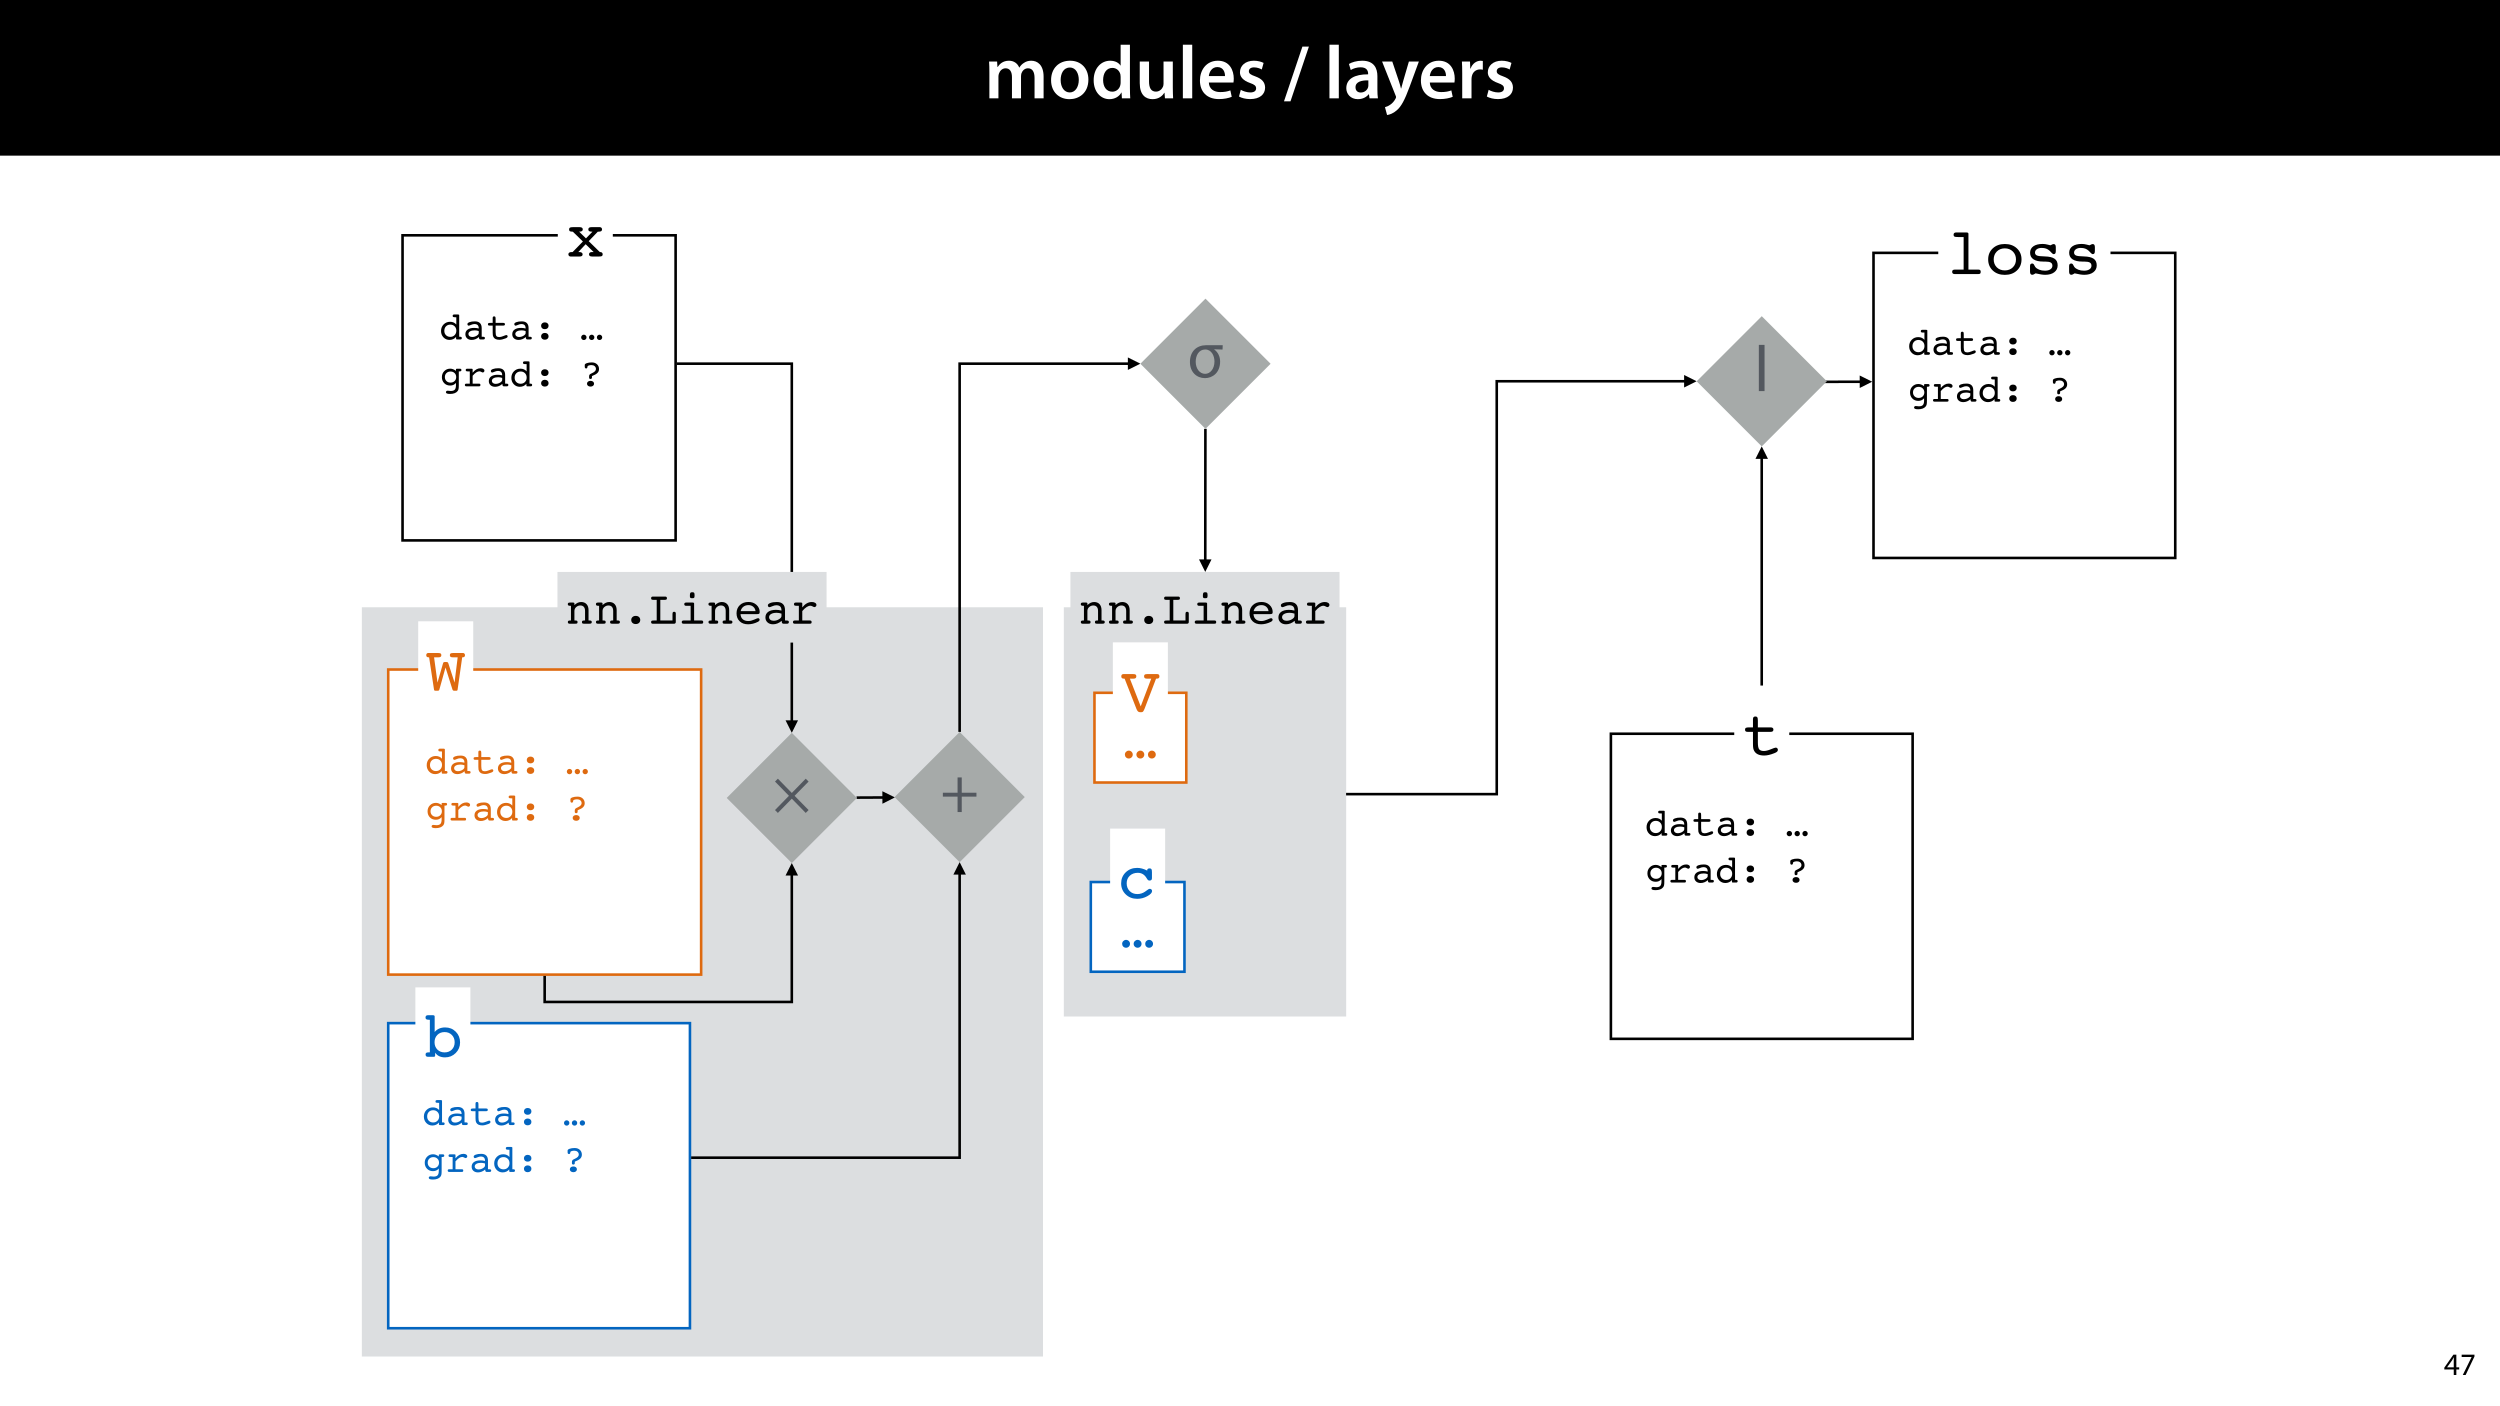 <?xml version="1.0" encoding="UTF-8"?>
<svg xmlns="http://www.w3.org/2000/svg" xmlns:xlink="http://www.w3.org/1999/xlink" width="1920pt" height="1080pt" viewBox="0 0 1920 1080" version="1.1">
<defs>
<g>
<symbol overflow="visible" id="glyph0-0">
<path style="stroke:none;" d="M 0 0 L 29 0 L 29 -40.594 L 0 -40.594 Z M 14.5 -22.906 L 4.641 -37.703 L 24.359 -37.703 Z M 16.234 -20.297 L 26.094 -35.094 L 26.094 -5.516 Z M 4.641 -2.906 L 14.5 -17.688 L 24.359 -2.906 Z M 2.906 -35.094 L 12.766 -20.297 L 2.906 -5.516 Z M 2.906 -35.094 "/>
</symbol>
<symbol overflow="visible" id="glyph0-1">
<path style="stroke:none;" d="M 3.828 0 L 10.781 0 L 10.781 -16.703 C 10.781 -17.516 10.906 -18.328 11.188 -19.031 C 11.828 -21 13.625 -23.078 16.297 -23.078 C 19.609 -23.078 21.172 -20.297 21.172 -16.359 L 21.172 0 L 28.125 0 L 28.125 -16.938 C 28.125 -17.75 28.297 -18.625 28.484 -19.312 C 29.234 -21.344 31.031 -23.078 33.469 -23.078 C 36.891 -23.078 38.516 -20.297 38.516 -15.609 L 38.516 0 L 45.469 0 L 45.469 -16.641 C 45.469 -25.688 40.719 -28.891 36.016 -28.891 C 33.703 -28.891 31.906 -28.297 30.328 -27.203 C 29 -26.391 27.844 -25.234 26.859 -23.656 L 26.734 -23.656 C 25.516 -26.797 22.625 -28.891 18.906 -28.891 C 14.156 -28.891 11.594 -26.281 10.203 -24.062 L 10.031 -24.062 L 9.75 -28.25 L 3.594 -28.25 C 3.766 -25.812 3.828 -23.078 3.828 -19.844 Z M 3.828 0 "/>
</symbol>
<symbol overflow="visible" id="glyph0-2">
<path style="stroke:none;" d="M 16.641 -28.891 C 8.125 -28.891 2.031 -23.203 2.031 -13.922 C 2.031 -4.875 8.172 0.641 16.188 0.641 C 23.375 0.641 30.688 -4 30.688 -14.391 C 30.688 -22.969 25.062 -28.891 16.641 -28.891 Z M 16.469 -23.656 C 21.344 -23.656 23.312 -18.625 23.312 -14.203 C 23.312 -8.531 20.469 -4.531 16.406 -4.531 C 12.062 -4.531 9.391 -8.641 9.391 -14.094 C 9.391 -18.797 11.422 -23.656 16.469 -23.656 Z M 16.469 -23.656 "/>
</symbol>
<symbol overflow="visible" id="glyph0-3">
<path style="stroke:none;" d="M 22.734 -41.188 L 22.734 -25.172 L 22.625 -25.172 C 21.344 -27.266 18.562 -28.891 14.672 -28.891 C 7.891 -28.891 1.969 -23.266 2.031 -13.797 C 2.031 -5.109 7.359 0.641 14.094 0.641 C 18.219 0.641 21.641 -1.328 23.312 -4.469 L 23.438 -4.469 L 23.719 0 L 30.109 0 C 29.984 -1.906 29.875 -5.047 29.875 -7.953 L 29.875 -41.188 Z M 22.734 -12.234 C 22.734 -11.484 22.672 -10.781 22.5 -10.156 C 21.812 -7.078 19.25 -5.109 16.359 -5.109 C 11.828 -5.109 9.281 -8.875 9.281 -14.031 C 9.281 -19.312 11.828 -23.375 16.406 -23.375 C 19.656 -23.375 21.922 -21.109 22.562 -18.328 C 22.672 -17.75 22.734 -17.047 22.734 -16.469 Z M 22.734 -12.234 "/>
</symbol>
<symbol overflow="visible" id="glyph0-4">
<path style="stroke:none;" d="M 29.109 -28.25 L 21.984 -28.25 L 21.984 -11.188 C 21.984 -10.375 21.812 -9.625 21.578 -8.984 C 20.828 -7.188 18.969 -5.156 16.125 -5.156 C 12.359 -5.156 10.844 -8.172 10.844 -12.875 L 10.844 -28.25 L 3.719 -28.25 L 3.719 -11.656 C 3.719 -2.438 8.406 0.641 13.578 0.641 C 18.625 0.641 21.406 -2.266 22.625 -4.297 L 22.734 -4.297 L 23.078 0 L 29.344 0 C 29.234 -2.312 29.109 -5.109 29.109 -8.469 Z M 29.109 -28.25 "/>
</symbol>
<symbol overflow="visible" id="glyph0-5">
<path style="stroke:none;" d="M 3.828 0 L 11.016 0 L 11.016 -41.188 L 3.828 -41.188 Z M 3.828 0 "/>
</symbol>
<symbol overflow="visible" id="glyph0-6">
<path style="stroke:none;" d="M 27.781 -12.125 C 27.891 -12.766 28.016 -13.797 28.016 -15.141 C 28.016 -21.344 25 -28.891 15.828 -28.891 C 6.781 -28.891 2.031 -21.516 2.031 -13.688 C 2.031 -5.047 7.422 0.578 16.594 0.578 C 20.641 0.578 24.016 -0.172 26.453 -1.156 L 25.406 -6.094 C 23.266 -5.281 20.875 -4.812 17.578 -4.812 C 13.047 -4.812 9.047 -7.016 8.875 -12.125 Z M 8.875 -17.109 C 9.156 -20.016 11.016 -24.016 15.422 -24.016 C 20.188 -24.016 21.344 -19.719 21.281 -17.109 Z M 8.875 -17.109 "/>
</symbol>
<symbol overflow="visible" id="glyph0-7">
<path style="stroke:none;" d="M 2.094 -1.391 C 4.172 -0.234 7.25 0.578 10.672 0.578 C 18.156 0.578 22.156 -3.125 22.156 -8.234 C 22.094 -12.406 19.719 -15.016 14.609 -16.875 C 11.016 -18.156 9.688 -19.031 9.688 -20.828 C 9.688 -22.562 11.078 -23.781 13.625 -23.781 C 16.125 -23.781 18.391 -22.859 19.609 -22.156 L 21 -27.203 C 19.375 -28.078 16.641 -28.891 13.516 -28.891 C 6.953 -28.891 2.844 -25 2.844 -20.016 C 2.781 -16.703 5.109 -13.688 10.609 -11.781 C 14.094 -10.562 15.25 -9.562 15.25 -7.656 C 15.25 -5.797 13.859 -4.531 10.734 -4.531 C 8.172 -4.531 5.109 -5.562 3.484 -6.547 Z M 2.094 -1.391 "/>
</symbol>
<symbol overflow="visible" id="glyph0-8">
<path style="stroke:none;" d=""/>
</symbol>
<symbol overflow="visible" id="glyph0-9">
<path style="stroke:none;" d="M 5.453 2.312 L 19.609 -39.734 L 14.609 -39.734 L 0.469 2.312 Z M 5.453 2.312 "/>
</symbol>
<symbol overflow="visible" id="glyph0-10">
<path style="stroke:none;" d="M 26.156 0 C 25.875 -1.734 25.75 -4.234 25.75 -6.781 L 25.75 -17 C 25.75 -23.141 23.141 -28.891 14.094 -28.891 C 9.625 -28.891 5.969 -27.672 3.891 -26.391 L 5.281 -21.75 C 7.188 -22.969 10.094 -23.844 12.875 -23.844 C 17.859 -23.844 18.625 -20.766 18.625 -18.906 L 18.625 -18.438 C 8.172 -18.5 1.859 -14.906 1.859 -7.766 C 1.859 -3.484 5.047 0.641 10.734 0.641 C 14.391 0.641 17.344 -0.922 19.078 -3.125 L 19.25 -3.125 L 19.719 0 Z M 18.797 -9.922 C 18.797 -9.453 18.734 -8.875 18.562 -8.359 C 17.922 -6.328 15.828 -4.469 12.984 -4.469 C 10.734 -4.469 8.938 -5.734 8.938 -8.531 C 8.938 -12.812 13.75 -13.922 18.797 -13.797 Z M 18.797 -9.922 "/>
</symbol>
<symbol overflow="visible" id="glyph0-11">
<path style="stroke:none;" d="M 0.469 -28.25 L 10.781 -2.312 C 11.141 -1.625 11.188 -1.219 11.188 -0.922 C 11.188 -0.578 11.016 -0.172 10.734 0.344 C 9.75 2.266 8.172 3.938 6.844 4.812 C 5.391 5.859 3.891 6.5 2.672 6.781 L 4.297 12.812 C 6.094 12.594 8.984 11.656 11.781 9.156 C 15.141 6.266 17.75 1.562 21.641 -8.984 L 28.703 -28.25 L 21.047 -28.25 L 16.641 -13.172 C 16.125 -11.312 15.609 -9.219 15.141 -7.594 L 14.969 -7.594 C 14.562 -9.219 13.984 -11.375 13.391 -13.109 L 8.297 -28.25 Z M 0.469 -28.25 "/>
</symbol>
<symbol overflow="visible" id="glyph0-12">
<path style="stroke:none;" d="M 3.828 0 L 10.969 0 L 10.969 -14.609 C 10.969 -15.422 11.078 -16.188 11.188 -16.812 C 11.828 -20.016 14.156 -22.219 17.578 -22.219 C 18.438 -22.219 19.078 -22.094 19.656 -21.984 L 19.656 -28.703 C 19.078 -28.828 18.672 -28.891 17.984 -28.891 C 14.969 -28.891 11.656 -26.859 10.266 -22.859 L 10.031 -22.859 L 9.797 -28.25 L 3.594 -28.25 C 3.766 -25.688 3.828 -22.969 3.828 -19.141 Z M 3.828 0 "/>
</symbol>
<symbol overflow="visible" id="glyph1-0">
<path style="stroke:none;" d="M 1.797 6.359 L 1.797 -25.391 L 19.797 -25.391 L 19.797 6.359 Z M 3.812 4.359 L 17.797 4.359 L 17.797 -23.359 L 3.812 -23.359 Z M 3.812 4.359 "/>
</symbol>
<symbol overflow="visible" id="glyph1-1">
<path style="stroke:none;" d="M 4.25 -2.484 L 4.25 -13.75 L 3.922 -13.75 C 3.117 -13.75 2.566 -13.844 2.266 -14.031 C 1.973 -14.219 1.828 -14.547 1.828 -15.016 C 1.828 -15.441 1.945 -15.754 2.188 -15.953 C 2.438 -16.148 2.836 -16.25 3.391 -16.25 L 5.906 -16.25 C 6.219 -16.25 6.461 -16.18 6.641 -16.047 C 6.816 -15.922 6.906 -15.742 6.906 -15.516 L 6.906 -14.328 C 7.758 -15.117 8.602 -15.707 9.438 -16.094 C 10.281 -16.477 11.156 -16.672 12.062 -16.672 C 13.832 -16.672 15.223 -16.117 16.234 -15.016 C 17.242 -13.91 17.75 -12.383 17.75 -10.438 L 17.75 -2.484 L 18.578 -2.484 C 19.16 -2.484 19.582 -2.383 19.844 -2.188 C 20.102 -2 20.234 -1.691 20.234 -1.266 C 20.234 -0.805 20.094 -0.477 19.812 -0.281 C 19.539 -0.094 19.055 0 18.359 0 L 14.469 0 C 13.719 0 13.234 -0.086 13.016 -0.266 C 12.805 -0.441 12.703 -0.773 12.703 -1.266 C 12.703 -1.723 12.828 -2.039 13.078 -2.219 C 13.328 -2.395 13.789 -2.484 14.469 -2.484 L 15.078 -2.484 L 15.078 -9.797 C 15.078 -11.16 14.766 -12.203 14.141 -12.922 C 13.523 -13.648 12.625 -14.016 11.438 -14.016 C 10.25 -14.016 9.195 -13.609 8.281 -12.797 C 7.363 -11.984 6.906 -10.984 6.906 -9.797 L 6.906 -2.484 L 7.531 -2.484 C 8.227 -2.484 8.695 -2.395 8.938 -2.219 C 9.188 -2.039 9.312 -1.723 9.312 -1.266 C 9.312 -0.773 9.207 -0.441 9 -0.266 C 8.789 -0.086 8.273 0 7.453 0 L 3.312 0 C 2.82 0 2.457 -0.098 2.219 -0.297 C 1.977 -0.504 1.859 -0.828 1.859 -1.266 C 1.859 -1.734 1.992 -2.051 2.266 -2.219 C 2.547 -2.395 3.086 -2.484 3.891 -2.484 Z M 4.25 -2.484 "/>
</symbol>
<symbol overflow="visible" id="glyph1-2">
<path style="stroke:none;" d="M 7.344 -2.891 C 7.344 -3.797 7.66 -4.539 8.297 -5.125 C 8.941 -5.719 9.773 -6.016 10.797 -6.016 C 11.836 -6.016 12.672 -5.727 13.297 -5.156 C 13.93 -4.582 14.25 -3.828 14.25 -2.891 C 14.25 -1.953 13.93 -1.191 13.297 -0.609 C 12.66 -0.035 11.828 0.25 10.797 0.25 C 9.766 0.25 8.93 -0.035 8.297 -0.609 C 7.66 -1.191 7.344 -1.953 7.344 -2.891 Z M 7.344 -2.891 "/>
</symbol>
<symbol overflow="visible" id="glyph1-3">
<path style="stroke:none;" d="M 17.422 -7.078 C 17.422 -7.961 17.508 -8.531 17.688 -8.781 C 17.863 -9.039 18.195 -9.172 18.688 -9.172 C 19.102 -9.172 19.414 -9.062 19.625 -8.844 C 19.844 -8.633 19.953 -8.301 19.953 -7.844 L 19.953 -1.297 C 19.953 -0.891 19.836 -0.57 19.609 -0.344 C 19.391 -0.113 19.082 0 18.688 0 L 2.266 0 C 1.848 0 1.531 -0.102 1.312 -0.312 C 1.102 -0.531 1 -0.848 1 -1.266 C 1 -1.734 1.125 -2.051 1.375 -2.219 C 1.633 -2.395 2.207 -2.484 3.094 -2.484 L 5.297 -2.484 L 5.297 -18.312 L 3.094 -18.312 C 2.227 -18.312 1.66 -18.398 1.391 -18.578 C 1.129 -18.766 1 -19.098 1 -19.578 C 1 -20.016 1.109 -20.332 1.328 -20.531 C 1.547 -20.738 1.883 -20.844 2.344 -20.844 L 11.844 -20.844 C 12.27 -20.844 12.594 -20.738 12.812 -20.531 C 13.039 -20.32 13.156 -20.004 13.156 -19.578 C 13.156 -19.098 13.02 -18.766 12.75 -18.578 C 12.488 -18.398 11.91 -18.312 11.016 -18.312 L 8.062 -18.312 L 8.062 -2.484 L 17.422 -2.484 Z M 17.422 -7.078 "/>
</symbol>
<symbol overflow="visible" id="glyph1-4">
<path style="stroke:none;" d="M 9.172 -21.312 C 9.172 -22.57 9.285 -23.363 9.516 -23.688 C 9.742 -24.02 10.234 -24.188 10.984 -24.188 C 11.711 -24.188 12.191 -24.047 12.422 -23.766 C 12.66 -23.492 12.781 -22.844 12.781 -21.812 C 12.781 -20.801 12.672 -20.176 12.453 -19.938 C 12.234 -19.695 11.742 -19.578 10.984 -19.578 C 10.234 -19.578 9.742 -19.688 9.516 -19.906 C 9.285 -20.133 9.172 -20.602 9.172 -21.312 Z M 12.422 -2.484 L 18.078 -2.484 C 18.523 -2.484 18.859 -2.383 19.078 -2.188 C 19.297 -2 19.406 -1.691 19.406 -1.266 C 19.406 -0.785 19.301 -0.453 19.094 -0.266 C 18.895 -0.086 18.52 0 17.969 0 L 4.328 0 C 3.859 0 3.504 -0.102 3.266 -0.312 C 3.035 -0.531 2.922 -0.848 2.922 -1.266 C 2.922 -1.672 3.039 -1.973 3.281 -2.172 C 3.531 -2.379 3.898 -2.484 4.391 -2.484 L 9.75 -2.484 L 9.75 -13.75 L 6.328 -13.75 C 5.848 -13.75 5.484 -13.852 5.234 -14.062 C 4.984 -14.281 4.859 -14.598 4.859 -15.016 C 4.859 -15.422 4.973 -15.727 5.203 -15.938 C 5.441 -16.145 5.797 -16.25 6.266 -16.25 L 11.406 -16.25 C 11.727 -16.25 11.977 -16.18 12.156 -16.047 C 12.332 -15.922 12.422 -15.742 12.422 -15.516 Z M 12.422 -2.484 "/>
</symbol>
<symbol overflow="visible" id="glyph1-5">
<path style="stroke:none;" d="M 4.859 -7.344 C 4.953 -5.656 5.52 -4.352 6.562 -3.438 C 7.613 -2.52 9.047 -2.062 10.859 -2.062 C 12.234 -2.062 13.727 -2.426 15.344 -3.156 C 16.957 -3.883 17.938 -4.25 18.281 -4.25 C 18.633 -4.25 18.926 -4.141 19.156 -3.922 C 19.395 -3.703 19.516 -3.426 19.516 -3.094 C 19.516 -2.75 19.391 -2.438 19.141 -2.156 C 18.898 -1.875 18.508 -1.602 17.969 -1.344 C 16.789 -0.758 15.578 -0.316 14.328 -0.016 C 13.086 0.285 11.852 0.438 10.625 0.438 C 7.945 0.438 5.805 -0.332 4.203 -1.875 C 2.598 -3.414 1.797 -5.457 1.797 -8 C 1.797 -10.594 2.645 -12.691 4.344 -14.297 C 6.039 -15.898 8.254 -16.703 10.984 -16.703 C 13.461 -16.703 15.516 -15.953 17.141 -14.453 C 18.766 -12.953 19.578 -11.133 19.578 -9 C 19.578 -8.344 19.438 -7.898 19.156 -7.672 C 18.883 -7.453 18.141 -7.344 16.922 -7.344 Z M 4.938 -9.656 L 16.391 -9.656 C 16.211 -11.051 15.629 -12.172 14.641 -13.016 C 13.648 -13.867 12.43 -14.297 10.984 -14.297 C 9.43 -14.297 8.117 -13.883 7.047 -13.062 C 5.984 -12.238 5.281 -11.102 4.938 -9.656 Z M 4.938 -9.656 "/>
</symbol>
<symbol overflow="visible" id="glyph1-6">
<path style="stroke:none;" d="M 14.703 -7.766 C 14.055 -7.984 13.43 -8.141 12.828 -8.234 C 12.223 -8.336 11.617 -8.391 11.016 -8.391 C 9.211 -8.391 7.789 -8.082 6.75 -7.469 C 5.707 -6.863 5.188 -6.047 5.188 -5.016 C 5.188 -4.211 5.508 -3.551 6.156 -3.031 C 6.812 -2.52 7.645 -2.266 8.656 -2.266 C 10.133 -2.266 11.508 -2.656 12.781 -3.438 C 14.062 -4.219 14.703 -5.031 14.703 -5.875 Z M 14.844 -2.234 C 13.875 -1.367 12.82 -0.707 11.688 -0.25 C 10.562 0.207 9.398 0.438 8.203 0.438 C 6.461 0.438 5.055 -0.047 3.984 -1.016 C 2.91 -1.992 2.375 -3.258 2.375 -4.812 C 2.375 -6.664 3.082 -8.102 4.5 -9.125 C 5.926 -10.145 7.93 -10.656 10.516 -10.656 C 11.191 -10.656 11.875 -10.609 12.562 -10.516 C 13.258 -10.43 13.973 -10.297 14.703 -10.109 L 14.703 -10.234 C 14.703 -11.578 14.379 -12.57 13.734 -13.219 C 13.086 -13.863 12.082 -14.188 10.719 -14.188 C 9.812 -14.188 8.797 -13.938 7.672 -13.438 C 6.547 -12.945 5.801 -12.703 5.438 -12.703 C 5.094 -12.703 4.805 -12.836 4.578 -13.109 C 4.359 -13.391 4.25 -13.75 4.25 -14.188 C 4.25 -14.875 4.895 -15.457 6.188 -15.938 C 7.488 -16.426 9.145 -16.672 11.156 -16.672 C 13.219 -16.672 14.773 -16.145 15.828 -15.094 C 16.891 -14.039 17.422 -12.488 17.422 -10.438 L 17.422 -2.484 L 18.281 -2.484 C 19.113 -2.484 19.672 -2.395 19.953 -2.219 C 20.234 -2.039 20.375 -1.723 20.375 -1.266 C 20.375 -0.848 20.254 -0.531 20.016 -0.312 C 19.785 -0.102 19.438 0 18.969 0 L 16.203 0 C 15.879 0 15.609 -0.098 15.391 -0.297 C 15.18 -0.492 15.047 -0.781 14.984 -1.156 Z M 14.844 -2.234 "/>
</symbol>
<symbol overflow="visible" id="glyph1-7">
<path style="stroke:none;" d="M 9.078 -2.484 L 14.906 -2.484 C 15.363 -2.484 15.703 -2.383 15.922 -2.188 C 16.141 -2 16.25 -1.691 16.25 -1.266 C 16.25 -0.785 16.145 -0.453 15.938 -0.266 C 15.727 -0.086 15.348 0 14.797 0 L 3.312 0 C 2.852 0 2.504 -0.102 2.266 -0.312 C 2.035 -0.531 1.922 -0.848 1.922 -1.266 C 1.922 -1.672 2.039 -1.973 2.281 -2.172 C 2.52 -2.379 2.891 -2.484 3.391 -2.484 L 6.453 -2.484 L 6.453 -13.75 L 5.25 -13.75 C 4.113 -13.75 3.406 -13.836 3.125 -14.016 C 2.844 -14.203 2.703 -14.535 2.703 -15.016 C 2.703 -15.422 2.816 -15.727 3.047 -15.938 C 3.273 -16.145 3.625 -16.25 4.094 -16.25 L 8.109 -16.25 C 8.422 -16.25 8.66 -16.188 8.828 -16.062 C 8.992 -15.938 9.078 -15.754 9.078 -15.516 L 9.078 -12.531 C 10.18 -13.926 11.336 -14.961 12.547 -15.641 C 13.754 -16.328 15.055 -16.672 16.453 -16.672 C 17.492 -16.672 18.336 -16.457 18.984 -16.031 C 19.629 -15.613 19.953 -15.066 19.953 -14.391 C 19.953 -13.961 19.789 -13.582 19.469 -13.25 C 19.145 -12.914 18.789 -12.75 18.406 -12.75 C 18.133 -12.75 17.676 -12.926 17.031 -13.281 C 16.395 -13.633 15.828 -13.812 15.328 -13.812 C 14.41 -13.812 13.445 -13.484 12.438 -12.828 C 11.426 -12.18 10.305 -11.156 9.078 -9.75 Z M 9.078 -2.484 "/>
</symbol>
<symbol overflow="visible" id="glyph2-0">
<path style="stroke:none;" d="M 0 0 L 12 0 L 12 -16.797 L 0 -16.797 Z M 6 -9.484 L 1.922 -15.594 L 10.078 -15.594 Z M 6.719 -8.406 L 10.797 -14.516 L 10.797 -2.281 Z M 1.922 -1.203 L 6 -7.312 L 10.078 -1.203 Z M 1.203 -14.516 L 5.281 -8.406 L 1.203 -2.281 Z M 1.203 -14.516 "/>
</symbol>
<symbol overflow="visible" id="glyph2-1">
<path style="stroke:none;" d="M 9.594 0 L 9.594 -4.25 L 11.781 -4.25 L 11.781 -5.906 L 9.594 -5.906 L 9.594 -15.594 L 7.312 -15.594 L 0.359 -5.641 L 0.359 -4.25 L 7.609 -4.25 L 7.609 0 Z M 2.5 -5.906 L 2.5 -5.953 L 6.312 -11.25 C 6.75 -11.969 7.125 -12.641 7.609 -13.562 L 7.688 -13.562 C 7.625 -12.75 7.609 -11.922 7.609 -11.109 L 7.609 -5.906 Z M 2.5 -5.906 "/>
</symbol>
<symbol overflow="visible" id="glyph2-2">
<path style="stroke:none;" d="M 1.375 -15.594 L 1.375 -13.844 L 9 -13.844 L 9 -13.797 L 2.234 0 L 4.422 0 L 11.203 -14.203 L 11.203 -15.594 Z M 1.375 -15.594 "/>
</symbol>
<symbol overflow="visible" id="glyph3-0">
<path style="stroke:none;" d="M 2.484 8.844 L 2.484 -35.25 L 27.484 -35.25 L 27.484 8.844 Z M 5.297 6.062 L 24.703 6.062 L 24.703 -32.453 L 5.297 -32.453 Z M 5.297 6.062 "/>
</symbol>
<symbol overflow="visible" id="glyph3-1">
<path style="stroke:none;" d="M 9.641 -3.438 L 10.359 -3.438 C 11.172 -3.438 11.801 -3.285 12.25 -2.984 C 12.707 -2.691 12.938 -2.266 12.938 -1.703 C 12.938 -1.117 12.738 -0.688 12.344 -0.406 C 11.945 -0.133 11.316 0 10.453 0 L 3.719 0 C 3.227 0 2.816 -0.16 2.484 -0.484 C 2.16 -0.816 2 -1.223 2 -1.703 C 2 -2.305 2.219 -2.742 2.656 -3.016 C 3.102 -3.297 3.805 -3.438 4.766 -3.438 L 5.25 -3.438 L 13.156 -11.547 L 5.391 -19.094 L 5.047 -19.094 C 4.109 -19.094 3.457 -19.219 3.094 -19.469 C 2.727 -19.719 2.547 -20.16 2.547 -20.797 C 2.547 -21.461 2.75 -21.922 3.156 -22.172 C 3.57 -22.43 4.367 -22.562 5.547 -22.562 L 10.547 -22.562 C 11.422 -22.562 12.055 -22.414 12.453 -22.125 C 12.859 -21.844 13.062 -21.398 13.062 -20.797 C 13.062 -20.242 12.836 -19.82 12.391 -19.531 C 11.941 -19.238 11.297 -19.094 10.453 -19.094 L 10.25 -19.094 L 15.5 -13.938 L 20.516 -19.094 L 20 -19.094 C 19.082 -19.094 18.406 -19.223 17.969 -19.484 C 17.531 -19.754 17.312 -20.176 17.312 -20.75 C 17.312 -21.383 17.504 -21.844 17.891 -22.125 C 18.285 -22.414 18.922 -22.562 19.797 -22.562 L 26.141 -22.562 C 26.648 -22.562 27.062 -22.398 27.375 -22.078 C 27.695 -21.766 27.859 -21.352 27.859 -20.844 C 27.859 -20.25 27.656 -19.805 27.25 -19.516 C 26.844 -19.234 26.191 -19.094 25.297 -19.094 L 24.609 -19.094 L 17.609 -11.797 L 26.141 -3.438 L 26.391 -3.438 C 27.004 -3.438 27.484 -3.285 27.828 -2.984 C 28.172 -2.691 28.344 -2.266 28.344 -1.703 C 28.344 -1.055 28.145 -0.609 27.75 -0.359 C 27.363 -0.117 26.562 0 25.344 0 L 20.359 0 C 19.492 0 18.859 -0.133 18.453 -0.406 C 18.047 -0.688 17.844 -1.117 17.844 -1.703 C 17.844 -2.242 18.035 -2.664 18.422 -2.969 C 18.816 -3.281 19.359 -3.438 20.047 -3.438 L 21.406 -3.438 L 15.266 -9.453 Z M 9.641 -3.438 "/>
</symbol>
<symbol overflow="visible" id="glyph3-2">
<path style="stroke:none;" d="M 8.688 -6.25 L 12.891 -20.844 C 13.035 -21.363 13.203 -21.691 13.391 -21.828 C 13.578 -21.973 13.914 -22.047 14.406 -22.047 L 15.5 -22.047 C 15.977 -22.047 16.316 -21.973 16.516 -21.828 C 16.723 -21.68 16.898 -21.391 17.047 -20.953 L 21.797 -6.25 L 24.188 -25.656 L 20.359 -25.656 C 19.609 -25.656 19.055 -25.785 18.703 -26.047 C 18.359 -26.305 18.188 -26.723 18.188 -27.297 C 18.188 -27.91 18.352 -28.336 18.688 -28.578 C 19.02 -28.828 19.645 -28.953 20.562 -28.953 L 28.438 -28.953 C 28.801 -28.953 29.117 -28.789 29.391 -28.469 C 29.672 -28.156 29.812 -27.766 29.812 -27.297 C 29.812 -26.742 29.656 -26.332 29.344 -26.062 C 29.031 -25.789 28.566 -25.656 27.953 -25.656 L 27.656 -25.656 L 24.188 -1.25 C 24.145 -0.738 24.051 -0.398 23.906 -0.234 C 23.77 -0.078 23.551 0 23.25 0 L 21.516 0 C 21.141 0 20.852 -0.07 20.656 -0.219 C 20.457 -0.363 20.285 -0.641 20.141 -1.047 L 14.844 -17.844 L 10.156 -1 C 10.039 -0.594 9.895 -0.32 9.719 -0.188 C 9.539 -0.062 9.25 0 8.844 0 L 7 0 C 6.676 0 6.438 -0.078 6.281 -0.234 C 6.133 -0.391 6.023 -0.742 5.953 -1.297 L 2.25 -25.656 L 1.953 -25.656 C 1.316 -25.656 0.836 -25.789 0.516 -26.062 C 0.203 -26.344 0.047 -26.754 0.047 -27.297 C 0.047 -27.785 0.176 -28.18 0.438 -28.484 C 0.695 -28.797 1.016 -28.953 1.391 -28.953 L 9.297 -28.953 C 10.191 -28.953 10.805 -28.828 11.141 -28.578 C 11.473 -28.336 11.641 -27.91 11.641 -27.297 C 11.641 -26.723 11.461 -26.305 11.109 -26.047 C 10.766 -25.785 10.227 -25.656 9.5 -25.656 L 6.062 -25.656 Z M 8.688 -6.25 "/>
</symbol>
<symbol overflow="visible" id="glyph3-3">
<path style="stroke:none;" d="M 16.312 -3.391 C 18.602 -3.391 20.461 -4.113 21.891 -5.562 C 23.328 -7.008 24.047 -8.891 24.047 -11.203 C 24.047 -13.461 23.316 -15.328 21.859 -16.797 C 20.398 -18.266 18.551 -19 16.312 -19 C 14.051 -19 12.195 -18.27 10.75 -16.812 C 9.312 -15.352 8.594 -13.484 8.594 -11.203 C 8.594 -8.922 9.312 -7.047 10.75 -5.578 C 12.195 -4.117 14.051 -3.391 16.312 -3.391 Z M 8.688 -19.047 C 9.602 -20.18 10.742 -21.051 12.109 -21.656 C 13.473 -22.258 15.02 -22.562 16.75 -22.562 C 20.02 -22.562 22.742 -21.457 24.922 -19.25 C 27.109 -17.039 28.203 -14.312 28.203 -11.062 C 28.203 -7.852 27.082 -5.133 24.844 -2.906 C 22.602 -0.676 19.875 0.438 16.656 0.438 C 14.945 0.438 13.457 0.133 12.188 -0.469 C 10.914 -1.07 9.875 -1.984 9.062 -3.203 L 9.062 -1.25 C 9.062 -0.812 8.984 -0.492 8.828 -0.297 C 8.672 -0.098 8.414 0 8.062 0 L 3.594 0 C 2.957 0 2.484 -0.145 2.172 -0.438 C 1.859 -0.727 1.703 -1.172 1.703 -1.766 C 1.703 -2.41 1.891 -2.848 2.266 -3.078 C 2.641 -3.316 3.383 -3.438 4.5 -3.438 L 5 -3.438 L 5 -28.438 L 4.547 -28.438 C 3.43 -28.438 2.672 -28.566 2.266 -28.828 C 1.859 -29.086 1.656 -29.547 1.656 -30.203 C 1.656 -30.785 1.816 -31.223 2.141 -31.516 C 2.473 -31.805 2.957 -31.953 3.594 -31.953 L 7.297 -31.953 C 7.785 -31.953 8.141 -31.867 8.359 -31.703 C 8.578 -31.547 8.688 -31.297 8.688 -30.953 Z M 8.688 -19.047 "/>
</symbol>
<symbol overflow="visible" id="glyph3-4">
<path style="stroke:none;" d="M 22.344 -21.094 L 22.344 -21.188 C 22.344 -21.727 22.492 -22.125 22.797 -22.375 C 23.109 -22.625 23.594 -22.75 24.25 -22.75 C 24.914 -22.75 25.375 -22.551 25.625 -22.156 C 25.875 -21.77 26 -20.969 26 -19.75 L 26 -15.203 C 26 -14.609 25.844 -14.16 25.531 -13.859 C 25.227 -13.555 24.766 -13.406 24.141 -13.406 C 23.703 -13.406 23.32 -13.531 23 -13.781 C 22.688 -14.031 22.301 -14.555 21.844 -15.359 C 21.062 -16.672 20.113 -17.664 19 -18.344 C 17.883 -19.02 16.602 -19.359 15.156 -19.359 C 12.625 -19.359 10.562 -18.609 8.969 -17.109 C 7.383 -15.617 6.594 -13.68 6.594 -11.297 C 6.594 -8.879 7.352 -6.898 8.875 -5.359 C 10.395 -3.816 12.352 -3.047 14.75 -3.047 C 15.832 -3.047 16.867 -3.195 17.859 -3.5 C 18.848 -3.801 19.781 -4.254 20.656 -4.859 C 20.969 -5.055 21.383 -5.359 21.906 -5.766 C 22.957 -6.629 23.785 -7.062 24.391 -7.062 C 24.891 -7.062 25.297 -6.898 25.609 -6.578 C 25.93 -6.266 26.094 -5.852 26.094 -5.344 C 26.094 -4.062 24.875 -2.75 22.438 -1.406 C 20.008 -0.062 17.43 0.609 14.703 0.609 C 11.172 0.609 8.227 -0.52 5.875 -2.781 C 3.52 -5.039 2.344 -7.863 2.344 -11.25 C 2.344 -14.633 3.516 -17.461 5.859 -19.734 C 8.203 -22.004 11.133 -23.141 14.656 -23.141 C 15.883 -23.141 17.117 -22.973 18.359 -22.641 C 19.609 -22.305 20.938 -21.789 22.344 -21.094 Z M 22.344 -21.094 "/>
</symbol>
<symbol overflow="visible" id="glyph3-5">
<path style="stroke:none;" d="M 21.656 -21.188 C 22.457 -21.188 23.039 -21.047 23.406 -20.766 C 23.77 -20.492 23.953 -20.055 23.953 -19.453 C 23.953 -18.891 23.781 -18.461 23.438 -18.172 C 23.094 -17.891 22.582 -17.75 21.906 -17.75 L 12.016 -17.75 L 12.016 -9.594 C 12.016 -6.926 12.359 -5.164 13.047 -4.312 C 13.742 -3.469 14.93 -3.047 16.609 -3.047 C 18.086 -3.047 19.859 -3.477 21.922 -4.344 C 23.992 -5.207 25.27 -5.641 25.75 -5.641 C 26.207 -5.641 26.594 -5.473 26.906 -5.141 C 27.227 -4.816 27.391 -4.422 27.391 -3.953 C 27.391 -3.422 27.191 -2.953 26.797 -2.547 C 26.398 -2.148 25.719 -1.766 24.75 -1.391 C 23.156 -0.754 21.719 -0.289 20.438 0 C 19.164 0.289 17.969 0.438 16.844 0.438 C 14.938 0.438 13.336 0.133 12.047 -0.469 C 10.754 -1.082 9.789 -1.992 9.156 -3.203 C 8.832 -3.766 8.598 -4.438 8.453 -5.219 C 8.316 -6 8.25 -7.207 8.25 -8.844 L 8.25 -17.75 L 4.109 -17.75 C 3.422 -17.75 2.922 -17.883 2.609 -18.156 C 2.305 -18.426 2.156 -18.859 2.156 -19.453 C 2.156 -20.117 2.363 -20.57 2.781 -20.812 C 3.207 -21.062 4.113 -21.188 5.5 -21.188 L 8.25 -21.188 L 8.25 -27.484 C 8.25 -28.191 8.398 -28.711 8.703 -29.047 C 9.004 -29.379 9.473 -29.547 10.109 -29.547 C 10.828 -29.547 11.32 -29.344 11.594 -28.938 C 11.875 -28.531 12.016 -27.598 12.016 -26.141 L 12.016 -21.188 Z M 21.656 -21.188 "/>
</symbol>
<symbol overflow="visible" id="glyph3-6">
<path style="stroke:none;" d="M 13.359 -28.438 L 9.203 -28.438 C 7.629 -28.438 6.641 -28.562 6.234 -28.812 C 5.836 -29.07 5.641 -29.535 5.641 -30.203 C 5.641 -30.785 5.805 -31.223 6.141 -31.516 C 6.473 -31.805 6.957 -31.953 7.594 -31.953 L 15.656 -31.953 C 16.094 -31.953 16.43 -31.863 16.672 -31.688 C 16.922 -31.508 17.047 -31.266 17.047 -30.953 L 17.047 -3.438 L 24.703 -3.438 C 25.328 -3.438 25.781 -3.301 26.062 -3.031 C 26.344 -2.77 26.484 -2.348 26.484 -1.766 C 26.484 -1.086 26.344 -0.625 26.062 -0.375 C 25.789 -0.125 25.273 0 24.516 0 L 6.5 0 C 5.863 0 5.379 -0.145 5.047 -0.438 C 4.711 -0.727 4.547 -1.172 4.547 -1.766 C 4.547 -2.328 4.711 -2.742 5.047 -3.016 C 5.391 -3.297 5.906 -3.438 6.594 -3.438 L 13.359 -3.438 Z M 13.359 -28.438 "/>
</symbol>
<symbol overflow="visible" id="glyph3-7">
<path style="stroke:none;" d="M 14.984 -2.812 C 17.492 -2.812 19.551 -3.602 21.156 -5.188 C 22.758 -6.77 23.562 -8.789 23.562 -11.25 C 23.562 -13.707 22.754 -15.738 21.141 -17.344 C 19.523 -18.945 17.473 -19.75 14.984 -19.75 C 12.492 -19.75 10.445 -18.945 8.844 -17.344 C 7.25 -15.738 6.453 -13.707 6.453 -11.25 C 6.453 -8.781 7.25 -6.754 8.844 -5.172 C 10.438 -3.598 12.484 -2.812 14.984 -2.812 Z M 27.812 -11.25 C 27.812 -7.77 26.617 -4.922 24.234 -2.703 C 21.859 -0.492 18.773 0.609 14.984 0.609 C 11.211 0.609 8.141 -0.492 5.766 -2.703 C 3.391 -4.922 2.203 -7.77 2.203 -11.25 C 2.203 -14.738 3.391 -17.582 5.766 -19.781 C 8.141 -21.988 11.211 -23.094 14.984 -23.094 C 18.766 -23.094 21.848 -21.984 24.234 -19.766 C 26.617 -17.555 27.812 -14.719 27.812 -11.25 Z M 27.812 -11.25 "/>
</symbol>
<symbol overflow="visible" id="glyph3-8">
<path style="stroke:none;" d="M 4.344 -1.766 L 4.344 -6.109 C 4.344 -6.816 4.477 -7.328 4.75 -7.641 C 5.02 -7.953 5.457 -8.109 6.062 -8.109 C 6.727 -8.109 7.254 -7.648 7.641 -6.734 C 7.898 -6.18 8.133 -5.77 8.344 -5.5 C 9.031 -4.613 10.039 -3.906 11.375 -3.375 C 12.707 -2.852 14.18 -2.594 15.797 -2.594 C 17.523 -2.594 18.91 -2.941 19.953 -3.641 C 20.992 -4.336 21.516 -5.254 21.516 -6.391 C 21.516 -7.547 21.094 -8.367 20.25 -8.859 C 19.414 -9.348 17.977 -9.594 15.938 -9.594 L 14.594 -9.594 C 11.281 -9.594 8.75 -10.172 7 -11.328 C 5.258 -12.484 4.391 -14.16 4.391 -16.359 C 4.391 -18.504 5.238 -20.172 6.938 -21.359 C 8.645 -22.547 11.035 -23.141 14.109 -23.141 C 15.359 -23.141 16.633 -22.961 17.938 -22.609 C 19.238 -22.266 19.926 -22.094 20 -22.094 C 20.176 -22.094 20.516 -22.25 21.016 -22.562 C 21.523 -22.883 22.023 -23.047 22.516 -23.047 C 23.066 -23.047 23.473 -22.844 23.734 -22.438 C 24.004 -22.031 24.141 -21.422 24.141 -20.609 L 24.141 -17.75 C 24.141 -16.883 24.008 -16.258 23.75 -15.875 C 23.488 -15.5 23.078 -15.312 22.516 -15.312 C 22.023 -15.312 21.422 -15.723 20.703 -16.547 C 20.203 -17.117 19.785 -17.551 19.453 -17.844 C 18.598 -18.645 17.68 -19.219 16.703 -19.562 C 15.723 -19.914 14.57 -20.094 13.25 -20.094 C 11.727 -20.094 10.5 -19.754 9.562 -19.078 C 8.625 -18.398 8.156 -17.539 8.156 -16.5 C 8.156 -15.477 8.633 -14.742 9.594 -14.297 C 10.551 -13.859 12.617 -13.609 15.797 -13.547 C 19.18 -13.461 21.656 -12.867 23.219 -11.766 C 24.781 -10.672 25.562 -8.977 25.562 -6.688 C 25.562 -4.488 24.695 -2.727 22.969 -1.406 C 21.25 -0.094 18.922 0.562 15.984 0.562 C 15.055 0.562 14.023 0.473 12.891 0.297 C 11.754 0.129 10.32 -0.156 8.594 -0.562 C 8.02 -0.188 7.531 0.094 7.125 0.281 C 6.719 0.469 6.379 0.562 6.109 0.562 C 5.535 0.562 5.098 0.363 4.797 -0.031 C 4.492 -0.438 4.344 -1.016 4.344 -1.766 Z M 4.344 -1.766 "/>
</symbol>
<symbol overflow="visible" id="glyph3-9">
<path style="stroke:none;" d="M 2.906 -25.438 L 2.594 -25.438 C 1.781 -25.438 1.203 -25.57 0.859 -25.844 C 0.516 -26.113 0.344 -26.566 0.344 -27.203 C 0.344 -27.766 0.488 -28.195 0.781 -28.5 C 1.07 -28.801 1.492 -28.953 2.047 -28.953 L 9.453 -28.953 C 10.41 -28.953 11.055 -28.82 11.391 -28.562 C 11.723 -28.301 11.891 -27.848 11.891 -27.203 C 11.891 -26.598 11.707 -26.148 11.344 -25.859 C 10.988 -25.578 10.422 -25.438 9.641 -25.438 L 6.953 -25.438 L 15.266 -4.156 L 23.344 -25.438 L 20.094 -25.438 C 19.332 -25.438 18.766 -25.578 18.391 -25.859 C 18.023 -26.148 17.844 -26.598 17.844 -27.203 C 17.844 -27.848 18.016 -28.301 18.359 -28.562 C 18.703 -28.82 19.344 -28.953 20.281 -28.953 L 27.953 -28.953 C 28.504 -28.953 28.922 -28.801 29.203 -28.5 C 29.492 -28.195 29.641 -27.766 29.641 -27.203 C 29.641 -26.566 29.469 -26.113 29.125 -25.844 C 28.781 -25.57 28.188 -25.438 27.344 -25.438 L 27.047 -25.438 L 18.266 -2.438 C 17.754 -1.219 17.352 -0.457 17.062 -0.156 C 16.77 0.145 16.395 0.297 15.938 0.297 L 14.547 0.297 C 13.473 0.297 12.602 -0.566 11.938 -2.297 L 11.891 -2.438 Z M 2.906 -25.438 "/>
</symbol>
<symbol overflow="visible" id="glyph4-0">
<path style="stroke:none;" d="M 1.5 5.297 L 1.5 -21.156 L 16.5 -21.156 L 16.5 5.297 Z M 3.172 3.641 L 14.828 3.641 L 14.828 -19.469 L 3.172 -19.469 Z M 3.172 3.641 "/>
</symbol>
<symbol overflow="visible" id="glyph4-1">
<path style="stroke:none;" d="M 13.406 0 C 13.195 0 13.051 -0.051 12.969 -0.156 C 12.883 -0.258 12.844 -0.457 12.844 -0.75 L 12.844 -1.953 C 12.258 -1.211 11.523 -0.641 10.641 -0.234 C 9.766 0.16 8.816 0.359 7.797 0.359 C 5.953 0.359 4.406 -0.297 3.156 -1.609 C 1.914 -2.922 1.297 -4.551 1.297 -6.5 C 1.297 -8.52 1.957 -10.203 3.281 -11.547 C 4.613 -12.891 6.27 -13.562 8.25 -13.562 C 9.25 -13.562 10.148 -13.383 10.953 -13.031 C 11.754 -12.676 12.441 -12.148 13.016 -11.453 L 13.016 -17.062 L 12.25 -17.062 C 11.395 -17.062 10.844 -17.133 10.594 -17.281 C 10.344 -17.438 10.219 -17.719 10.219 -18.125 C 10.219 -18.469 10.316 -18.727 10.516 -18.906 C 10.723 -19.082 11.016 -19.172 11.391 -19.172 L 14.406 -19.172 C 14.695 -19.172 14.906 -19.117 15.031 -19.016 C 15.164 -18.922 15.234 -18.773 15.234 -18.578 L 15.234 -2.062 L 15.891 -2.062 C 16.367 -2.062 16.711 -1.977 16.922 -1.812 C 17.141 -1.656 17.25 -1.406 17.25 -1.062 C 17.25 -0.727 17.156 -0.469 16.969 -0.281 C 16.789 -0.094 16.547 0 16.234 0 Z M 3.812 -6.578 C 3.812 -5.234 4.242 -4.129 5.109 -3.266 C 5.984 -2.41 7.086 -1.984 8.422 -1.984 C 9.766 -1.984 10.867 -2.426 11.734 -3.312 C 12.609 -4.207 13.047 -5.344 13.047 -6.719 C 13.047 -8.082 12.613 -9.203 11.75 -10.078 C 10.883 -10.953 9.773 -11.391 8.422 -11.391 C 7.047 -11.391 5.93 -10.945 5.078 -10.062 C 4.234 -9.176 3.812 -8.016 3.812 -6.578 Z M 3.812 -6.578 "/>
</symbol>
<symbol overflow="visible" id="glyph4-2">
<path style="stroke:none;" d="M 12.25 -6.469 C 11.707 -6.645 11.188 -6.773 10.688 -6.859 C 10.188 -6.941 9.688 -6.984 9.188 -6.984 C 7.676 -6.984 6.488 -6.727 5.625 -6.219 C 4.758 -5.719 4.328 -5.035 4.328 -4.172 C 4.328 -3.504 4.598 -2.957 5.141 -2.531 C 5.68 -2.102 6.367 -1.891 7.203 -1.891 C 8.441 -1.891 9.594 -2.211 10.656 -2.859 C 11.719 -3.516 12.25 -4.191 12.25 -4.891 Z M 12.359 -1.859 C 11.555 -1.141 10.68 -0.586 9.734 -0.203 C 8.797 0.172 7.832 0.359 6.844 0.359 C 5.383 0.359 4.207 -0.039 3.312 -0.844 C 2.426 -1.656 1.984 -2.711 1.984 -4.016 C 1.984 -5.555 2.57 -6.75 3.75 -7.594 C 4.938 -8.445 6.609 -8.875 8.766 -8.875 C 9.328 -8.875 9.895 -8.836 10.469 -8.766 C 11.051 -8.691 11.645 -8.578 12.25 -8.422 L 12.25 -8.531 C 12.25 -9.645 11.977 -10.473 11.438 -11.016 C 10.906 -11.555 10.07 -11.828 8.938 -11.828 C 8.176 -11.828 7.328 -11.617 6.391 -11.203 C 5.453 -10.797 4.832 -10.594 4.531 -10.594 C 4.25 -10.594 4.016 -10.707 3.828 -10.938 C 3.641 -11.164 3.547 -11.461 3.547 -11.828 C 3.547 -12.398 4.082 -12.883 5.156 -13.281 C 6.238 -13.688 7.617 -13.891 9.297 -13.891 C 11.016 -13.891 12.312 -13.453 13.188 -12.578 C 14.07 -11.703 14.516 -10.41 14.516 -8.703 L 14.516 -2.062 L 15.234 -2.062 C 15.93 -2.062 16.395 -1.988 16.625 -1.844 C 16.863 -1.695 16.984 -1.438 16.984 -1.062 C 16.984 -0.707 16.883 -0.441 16.688 -0.266 C 16.488 -0.086 16.195 0 15.812 0 L 13.5 0 C 13.227 0 13.004 -0.082 12.828 -0.25 C 12.648 -0.414 12.535 -0.656 12.484 -0.969 Z M 12.359 -1.859 "/>
</symbol>
<symbol overflow="visible" id="glyph4-3">
<path style="stroke:none;" d="M 13 -12.719 C 13.477 -12.719 13.828 -12.633 14.047 -12.469 C 14.266 -12.301 14.375 -12.035 14.375 -11.672 C 14.375 -11.328 14.27 -11.07 14.062 -10.906 C 13.852 -10.738 13.547 -10.656 13.141 -10.656 L 7.203 -10.656 L 7.203 -5.75 C 7.203 -4.156 7.41 -3.102 7.828 -2.594 C 8.242 -2.082 8.957 -1.828 9.969 -1.828 C 10.852 -1.828 11.914 -2.086 13.156 -2.609 C 14.395 -3.129 15.16 -3.391 15.453 -3.391 C 15.723 -3.391 15.953 -3.289 16.141 -3.094 C 16.336 -2.895 16.438 -2.656 16.438 -2.375 C 16.438 -2.051 16.316 -1.77 16.078 -1.531 C 15.836 -1.289 15.43 -1.055 14.859 -0.828 C 13.898 -0.453 13.035 -0.176 12.266 0 C 11.504 0.176 10.785 0.266 10.109 0.266 C 8.961 0.266 8 0.082 7.219 -0.281 C 6.445 -0.645 5.875 -1.191 5.5 -1.922 C 5.301 -2.266 5.16 -2.672 5.078 -3.141 C 4.992 -3.609 4.953 -4.328 4.953 -5.297 L 4.953 -10.656 L 2.469 -10.656 C 2.051 -10.656 1.75 -10.734 1.562 -10.891 C 1.383 -11.055 1.297 -11.316 1.297 -11.672 C 1.297 -12.078 1.422 -12.352 1.672 -12.5 C 1.922 -12.645 2.461 -12.719 3.297 -12.719 L 4.953 -12.719 L 4.953 -16.5 C 4.953 -16.914 5.039 -17.223 5.219 -17.422 C 5.406 -17.617 5.688 -17.719 6.062 -17.719 C 6.488 -17.719 6.785 -17.598 6.953 -17.359 C 7.117 -17.117 7.203 -16.562 7.203 -15.688 L 7.203 -12.719 Z M 13 -12.719 "/>
</symbol>
<symbol overflow="visible" id="glyph4-4">
<path style="stroke:none;" d="M 6.125 -10.5 C 6.125 -11.258 6.391 -11.883 6.922 -12.375 C 7.453 -12.863 8.145 -13.109 9 -13.109 C 9.863 -13.109 10.555 -12.867 11.078 -12.391 C 11.609 -11.91 11.875 -11.281 11.875 -10.5 C 11.875 -9.719 11.609 -9.086 11.078 -8.609 C 10.547 -8.129 9.852 -7.891 9 -7.891 C 8.133 -7.891 7.438 -8.129 6.906 -8.609 C 6.383 -9.086 6.125 -9.719 6.125 -10.5 Z M 6.125 -2.406 C 6.125 -3.164 6.391 -3.789 6.922 -4.281 C 7.453 -4.77 8.145 -5.016 9 -5.016 C 9.863 -5.016 10.555 -4.773 11.078 -4.297 C 11.609 -3.816 11.875 -3.188 11.875 -2.406 C 11.875 -1.625 11.609 -0.992 11.078 -0.516 C 10.547 -0.035 9.852 0.203 9 0.203 C 8.133 0.203 7.438 -0.035 6.906 -0.516 C 6.383 -0.992 6.125 -1.625 6.125 -2.406 Z M 6.125 -2.406 "/>
</symbol>
<symbol overflow="visible" id="glyph4-5">
<path style="stroke:none;" d=""/>
</symbol>
<symbol overflow="visible" id="glyph4-6">
<path style="stroke:none;" d="M 0.891 -1.594 C 0.891 -2.164 1.094 -2.648 1.5 -3.047 C 1.906 -3.453 2.383 -3.656 2.938 -3.656 C 3.508 -3.656 4 -3.453 4.406 -3.047 C 4.812 -2.648 5.016 -2.164 5.016 -1.594 C 5.016 -1.02 4.812 -0.535 4.406 -0.141 C 4 0.254 3.508 0.453 2.938 0.453 C 2.363 0.453 1.879 0.254 1.484 -0.141 C 1.086 -0.535 0.891 -1.02 0.891 -1.594 Z M 12.969 -1.594 C 12.969 -2.164 13.164 -2.648 13.562 -3.047 C 13.969 -3.453 14.445 -3.656 15 -3.656 C 15.562 -3.656 16.047 -3.453 16.453 -3.047 C 16.859 -2.648 17.062 -2.164 17.062 -1.594 C 17.062 -1.02 16.859 -0.535 16.453 -0.141 C 16.055 0.254 15.57 0.453 15 0.453 C 14.438 0.453 13.957 0.254 13.562 -0.141 C 13.164 -0.535 12.969 -1.02 12.969 -1.594 Z M 6.922 -1.594 C 6.922 -2.156 7.125 -2.641 7.531 -3.047 C 7.945 -3.453 8.438 -3.656 9 -3.656 C 9.562 -3.656 10.039 -3.453 10.438 -3.047 C 10.844 -2.648 11.047 -2.164 11.047 -1.594 C 11.047 -1.02 10.848 -0.535 10.453 -0.141 C 10.055 0.254 9.57 0.453 9 0.453 C 8.426 0.453 7.938 0.254 7.531 -0.141 C 7.125 -0.535 6.922 -1.02 6.922 -1.594 Z M 6.922 -1.594 "/>
</symbol>
<symbol overflow="visible" id="glyph4-7">
<path style="stroke:none;" d="M 8.578 -11.375 C 7.305 -11.375 6.266 -10.977 5.453 -10.188 C 4.641 -9.395 4.234 -8.367 4.234 -7.109 C 4.234 -5.867 4.641 -4.848 5.453 -4.047 C 6.266 -3.254 7.305 -2.859 8.578 -2.859 C 9.848 -2.859 10.891 -3.254 11.703 -4.047 C 12.523 -4.848 12.938 -5.867 12.938 -7.109 C 12.938 -8.348 12.523 -9.367 11.703 -10.172 C 10.891 -10.973 9.848 -11.375 8.578 -11.375 Z M 14.938 -0.781 C 14.938 0.594 14.867 1.562 14.734 2.125 C 14.598 2.695 14.363 3.203 14.031 3.641 C 13.488 4.359 12.723 4.906 11.734 5.281 C 10.742 5.656 9.582 5.844 8.25 5.844 C 7.133 5.844 6.32 5.734 5.812 5.516 C 5.301 5.305 5.047 4.969 5.047 4.5 C 5.047 4.195 5.164 3.93 5.406 3.703 C 5.656 3.473 5.953 3.359 6.297 3.359 C 6.555 3.359 6.957 3.395 7.5 3.469 C 8.051 3.539 8.473 3.578 8.766 3.578 C 10.203 3.578 11.223 3.242 11.828 2.578 C 12.441 1.91 12.75 0.773 12.75 -0.828 L 12.75 -2.609 C 12.145 -1.91 11.484 -1.398 10.766 -1.078 C 10.047 -0.754 9.219 -0.594 8.281 -0.594 C 6.445 -0.594 4.93 -1.203 3.734 -2.422 C 2.547 -3.641 1.953 -5.18 1.953 -7.047 C 1.953 -8.922 2.566 -10.473 3.797 -11.703 C 5.023 -12.941 6.547 -13.562 8.359 -13.562 C 9.117 -13.562 9.852 -13.422 10.562 -13.141 C 11.281 -12.867 12.008 -12.445 12.75 -11.875 L 12.75 -12.938 C 12.75 -13.145 12.812 -13.297 12.938 -13.391 C 13.07 -13.484 13.281 -13.531 13.562 -13.531 L 15.781 -13.531 C 16.164 -13.531 16.457 -13.441 16.656 -13.266 C 16.852 -13.098 16.953 -12.848 16.953 -12.516 C 16.953 -12.117 16.828 -11.844 16.578 -11.688 C 16.336 -11.531 15.879 -11.453 15.203 -11.453 L 14.938 -11.453 Z M 14.938 -0.781 "/>
</symbol>
<symbol overflow="visible" id="glyph4-8">
<path style="stroke:none;" d="M 7.562 -2.062 L 12.422 -2.062 C 12.805 -2.062 13.086 -1.977 13.266 -1.812 C 13.441 -1.656 13.531 -1.406 13.531 -1.062 C 13.531 -0.656 13.441 -0.375 13.266 -0.219 C 13.098 -0.07 12.785 0 12.328 0 L 2.75 0 C 2.375 0 2.086 -0.086 1.891 -0.266 C 1.691 -0.441 1.594 -0.707 1.594 -1.062 C 1.594 -1.395 1.691 -1.645 1.891 -1.812 C 2.098 -1.977 2.41 -2.062 2.828 -2.062 L 5.375 -2.062 L 5.375 -11.453 L 4.375 -11.453 C 3.426 -11.453 2.832 -11.523 2.594 -11.672 C 2.363 -11.828 2.25 -12.109 2.25 -12.516 C 2.25 -12.848 2.344 -13.098 2.531 -13.266 C 2.727 -13.441 3.02 -13.531 3.406 -13.531 L 6.75 -13.531 C 7.02 -13.531 7.223 -13.477 7.359 -13.375 C 7.492 -13.281 7.562 -13.133 7.562 -12.938 L 7.562 -10.438 C 8.488 -11.602 9.453 -12.469 10.453 -13.031 C 11.461 -13.602 12.551 -13.891 13.719 -13.891 C 14.582 -13.891 15.281 -13.711 15.812 -13.359 C 16.352 -13.004 16.625 -12.551 16.625 -12 C 16.625 -11.633 16.488 -11.312 16.219 -11.031 C 15.957 -10.758 15.664 -10.625 15.344 -10.625 C 15.113 -10.625 14.734 -10.77 14.203 -11.062 C 13.672 -11.363 13.195 -11.516 12.781 -11.516 C 12.008 -11.516 11.203 -11.242 10.359 -10.703 C 9.516 -10.16 8.582 -9.301 7.562 -8.125 Z M 7.562 -2.062 "/>
</symbol>
<symbol overflow="visible" id="glyph4-9">
<path style="stroke:none;" d="M 5.375 -2 C 5.375 -2.645 5.617 -3.172 6.109 -3.578 C 6.609 -3.992 7.266 -4.203 8.078 -4.203 C 8.891 -4.203 9.547 -4 10.047 -3.594 C 10.547 -3.188 10.797 -2.656 10.797 -2 C 10.797 -1.352 10.539 -0.82 10.031 -0.406 C 9.531 0 8.879 0.203 8.078 0.203 C 7.273 0.203 6.625 -0.004 6.125 -0.422 C 5.625 -0.836 5.375 -1.363 5.375 -2 Z M 6.984 -7.562 C 6.984 -8.082 7.07 -8.492 7.25 -8.797 C 7.438 -9.109 7.75 -9.375 8.188 -9.594 C 8.445 -9.727 8.836 -9.922 9.359 -10.172 C 11.285 -11.055 12.25 -12.094 12.25 -13.281 C 12.25 -14.188 11.93 -14.914 11.297 -15.469 C 10.66 -16.031 9.828 -16.312 8.797 -16.312 C 8.109 -16.312 7.473 -16.223 6.891 -16.047 C 6.316 -15.867 5.969 -15.672 5.844 -15.453 C 5.812 -15.391 5.781 -15.25 5.75 -15.031 C 5.676 -14.156 5.332 -13.719 4.719 -13.719 C 4.395 -13.719 4.133 -13.832 3.938 -14.062 C 3.75 -14.301 3.656 -14.613 3.656 -15 L 3.656 -16.438 C 3.656 -16.969 4.18 -17.422 5.234 -17.797 C 6.297 -18.172 7.582 -18.359 9.094 -18.359 C 10.727 -18.359 12.055 -17.883 13.078 -16.938 C 14.098 -15.988 14.609 -14.758 14.609 -13.25 C 14.609 -12.051 14.191 -11.039 13.359 -10.219 C 12.523 -9.395 11.133 -8.617 9.188 -7.891 L 9.188 -6.719 C 9.188 -6.395 9.082 -6.133 8.875 -5.938 C 8.664 -5.738 8.398 -5.641 8.078 -5.641 C 7.734 -5.641 7.461 -5.734 7.266 -5.922 C 7.078 -6.109 6.984 -6.363 6.984 -6.688 Z M 6.984 -7.562 "/>
</symbol>
<symbol overflow="visible" id="glyph5-0">
<path style="stroke:none;" d="M 2.188 7.781 L 2.188 -31.031 L 24.188 -31.031 L 24.188 7.781 Z M 4.656 5.328 L 21.75 5.328 L 21.75 -28.547 L 4.656 -28.547 Z M 4.656 5.328 "/>
</symbol>
<symbol overflow="visible" id="glyph5-1">
<path style="stroke:none;" d="M 1.312 -2.344 C 1.312 -3.176 1.609 -3.891 2.203 -4.484 C 2.797 -5.078 3.5 -5.375 4.312 -5.375 C 5.145 -5.375 5.859 -5.078 6.453 -4.484 C 7.047 -3.891 7.344 -3.176 7.344 -2.344 C 7.344 -1.5 7.047 -0.785 6.453 -0.203 C 5.859 0.379 5.145 0.672 4.312 0.672 C 3.469 0.672 2.754 0.379 2.172 -0.203 C 1.598 -0.785 1.312 -1.5 1.312 -2.344 Z M 19.016 -2.344 C 19.016 -3.176 19.305 -3.891 19.891 -4.484 C 20.484 -5.078 21.188 -5.375 22 -5.375 C 22.832 -5.375 23.547 -5.078 24.141 -4.484 C 24.734 -3.891 25.031 -3.176 25.031 -2.344 C 25.031 -1.5 24.734 -0.785 24.141 -0.203 C 23.555 0.379 22.844 0.672 22 0.672 C 21.164 0.672 20.457 0.379 19.875 -0.203 C 19.301 -0.785 19.016 -1.5 19.016 -2.344 Z M 10.156 -2.344 C 10.156 -3.156 10.457 -3.863 11.062 -4.469 C 11.664 -5.07 12.375 -5.375 13.188 -5.375 C 14.02 -5.375 14.727 -5.078 15.312 -4.484 C 15.906 -3.891 16.203 -3.176 16.203 -2.344 C 16.203 -1.5 15.91 -0.785 15.328 -0.203 C 14.742 0.379 14.031 0.672 13.188 0.672 C 12.363 0.672 11.648 0.379 11.047 -0.203 C 10.453 -0.785 10.156 -1.5 10.156 -2.344 Z M 10.156 -2.344 "/>
</symbol>
<symbol overflow="visible" id="glyph6-0">
<path style="stroke:none;" d="M 0 0 L 25 0 L 25 -35 L 0 -35 Z M 12.5 -19.75 L 4 -32.5 L 21 -32.5 Z M 14 -17.5 L 22.5 -30.25 L 22.5 -4.75 Z M 4 -2.5 L 12.5 -15.25 L 21 -2.5 Z M 2.5 -30.25 L 11 -17.5 L 2.5 -4.75 Z M 2.5 -30.25 "/>
</symbol>
<symbol overflow="visible" id="glyph6-1">
<path style="stroke:none;" d="M 13.297 -26.594 L 13.297 -14.844 L 2 -14.844 L 2 -11.844 L 13.297 -11.844 L 13.297 0 L 16.5 0 L 16.5 -11.844 L 27.797 -11.844 L 27.797 -14.844 L 16.5 -14.844 L 16.5 -26.594 Z M 13.297 -26.594 "/>
</symbol>
<symbol overflow="visible" id="glyph6-2">
<path style="stroke:none;" d="M 3.656 0 L 8.047 0 L 8.047 -35.5 L 3.656 -35.5 Z M 3.656 0 "/>
</symbol>
<symbol overflow="visible" id="glyph7-0">
<path style="stroke:none;" d="M 0 0 L 25 0 L 25 -35 L 0 -35 Z M 12.5 -19.75 L 4 -32.5 L 21 -32.5 Z M 14 -17.5 L 22.5 -30.25 L 22.5 -4.75 Z M 4 -2.5 L 12.5 -15.25 L 21 -2.5 Z M 2.5 -30.25 L 11 -17.5 L 2.5 -4.75 Z M 2.5 -30.25 "/>
</symbol>
<symbol overflow="visible" id="glyph7-1">
<path style="stroke:none;" d="M 2 -24.094 L 12.703 -13.156 L 2 -2.203 L 4.203 0 L 14.906 -10.953 L 25.594 0 L 27.797 -2.203 L 17.047 -13.156 L 27.797 -24.094 L 25.594 -26.297 L 14.906 -15.344 L 4.203 -26.297 Z M 2 -24.094 "/>
</symbol>
<symbol overflow="visible" id="glyph7-2">
<path style="stroke:none;" d="M 27.094 -24.75 L 14.344 -24.75 C 7.047 -24.703 1.906 -19.953 1.906 -11.844 C 1.906 -4.203 6.953 0.547 13.5 0.547 C 19 0.547 25.094 -3.344 25.094 -12.25 C 25.094 -15.906 23.453 -19.453 20.594 -21.406 L 20.594 -21.594 C 24.156 -21.453 25.75 -21.406 26.953 -21.406 Z M 13.594 -2.75 C 9.406 -2.75 6.344 -6.75 6.344 -12.047 C 6.344 -16.656 8.594 -21.453 13.656 -21.453 C 18.656 -21.453 20.75 -16.344 20.75 -12.25 C 20.75 -6.75 17.594 -2.75 13.594 -2.75 Z M 13.594 -2.75 "/>
</symbol>
</g>
</defs>
<g id="surface1">
<rect x="0" y="0" width="1920" height="1080" style="fill:rgb(100%,100%,100%);fill-opacity:1;stroke:none;"/>
<path style=" stroke:none;fill-rule:nonzero;fill:rgb(0%,0%,0%);fill-opacity:1;" d="M 0 119.531 L 1920 119.531 L 1920 0 L 0 0 Z M 0 119.531 "/>
<g style="fill:rgb(100%,100%,100%);fill-opacity:1;">
  <use xlink:href="#glyph0-1" x="756.014" y="75.525"/>
  <use xlink:href="#glyph0-2" x="805.198" y="75.525"/>
  <use xlink:href="#glyph0-3" x="837.91" y="75.525"/>
  <use xlink:href="#glyph0-4" x="871.608" y="75.525"/>
  <use xlink:href="#glyph0-5" x="904.61" y="75.525"/>
  <use xlink:href="#glyph0-6" x="919.516" y="75.525"/>
  <use xlink:href="#glyph0-7" x="949.444" y="75.525"/>
  <use xlink:href="#glyph0-8" x="973.63" y="75.525"/>
  <use xlink:href="#glyph0-9" x="985.636" y="75.525"/>
  <use xlink:href="#glyph0-8" x="1005.182" y="75.525"/>
  <use xlink:href="#glyph0-5" x="1017.188" y="75.525"/>
  <use xlink:href="#glyph0-10" x="1032.094" y="75.525"/>
</g>
<g style="fill:rgb(100%,100%,100%);fill-opacity:1;">
  <use xlink:href="#glyph0-11" x="1060.978" y="75.525"/>
</g>
<g style="fill:rgb(100%,100%,100%);fill-opacity:1;">
  <use xlink:href="#glyph0-6" x="1089.224" y="75.525"/>
  <use xlink:href="#glyph0-12" x="1119.152" y="75.525"/>
  <use xlink:href="#glyph0-7" x="1139.8" y="75.525"/>
</g>
<path style=" stroke:none;fill-rule:nonzero;fill:rgb(86.275%,87.059%,87.843%);fill-opacity:1;" d="M 817.016 780.68 L 1033.859 780.68 L 1033.859 466.379 L 817.016 466.379 Z M 817.016 780.68 "/>
<path style=" stroke:none;fill-rule:nonzero;fill:rgb(86.275%,87.059%,87.843%);fill-opacity:1;" d="M 822.094 493.504 L 1028.777 493.504 L 1028.777 439.254 L 822.094 439.254 Z M 822.094 493.504 "/>
<g style="fill:rgb(0%,0%,0%);fill-opacity:1;">
  <use xlink:href="#glyph1-1" x="828.22" y="479.019"/>
  <use xlink:href="#glyph1-1" x="849.824" y="479.019"/>
  <use xlink:href="#glyph1-2" x="871.428" y="479.019"/>
  <use xlink:href="#glyph1-3" x="893.031" y="479.019"/>
  <use xlink:href="#glyph1-4" x="914.635" y="479.019"/>
  <use xlink:href="#glyph1-1" x="936.238" y="479.019"/>
  <use xlink:href="#glyph1-5" x="957.842" y="479.019"/>
  <use xlink:href="#glyph1-6" x="979.446" y="479.019"/>
  <use xlink:href="#glyph1-7" x="1001.049" y="479.019"/>
</g>
<path style=" stroke:none;fill-rule:nonzero;fill:rgb(86.275%,87.059%,87.843%);fill-opacity:1;" d="M 277.895 1041.812 L 801.02 1041.812 L 801.02 466.379 L 277.895 466.379 Z M 277.895 1041.812 "/>
<g style="fill:rgb(0%,0%,0%);fill-opacity:1;">
  <use xlink:href="#glyph2-1" x="1876.876" y="1056"/>
  <use xlink:href="#glyph2-2" x="1889.188" y="1056"/>
</g>
<path style="fill:none;stroke-width:2;stroke-linecap:butt;stroke-linejoin:miter;stroke:rgb(0%,0%,0%);stroke-opacity:1;stroke-miterlimit:4;" d="M 0.001 -0.002 L 209.72 -0.002 L 209.72 234.311 L 0.001 234.311 Z M 0.001 -0.002 " transform="matrix(1,0,0,1,309.155,180.721)"/>
<path style=" stroke:none;fill-rule:nonzero;fill:rgb(100%,100%,100%);fill-opacity:1;" d="M 428.391 214.941 L 470.645 214.941 L 470.645 143.691 L 428.391 143.691 Z M 428.391 214.941 "/>
<g style="fill:rgb(0%,0%,0%);fill-opacity:1;">
  <use xlink:href="#glyph3-1" x="434.515" y="197.01"/>
</g>
<path style=" stroke:none;fill-rule:nonzero;fill:rgb(100%,100%,100%);fill-opacity:1;" d="M 331.797 309.707 L 470.066 309.707 L 470.066 226.457 L 331.797 226.457 Z M 331.797 309.707 "/>
<g style="fill:rgb(0%,0%,0%);fill-opacity:1;">
  <use xlink:href="#glyph4-1" x="337.421" y="260.698"/>
  <use xlink:href="#glyph4-2" x="355.424" y="260.698"/>
  <use xlink:href="#glyph4-3" x="373.427" y="260.698"/>
  <use xlink:href="#glyph4-2" x="391.43" y="260.698"/>
  <use xlink:href="#glyph4-4" x="409.433" y="260.698"/>
  <use xlink:href="#glyph4-5" x="427.436" y="260.698"/>
  <use xlink:href="#glyph4-6" x="445.439" y="260.698"/>
</g>
<g style="fill:rgb(0%,0%,0%);fill-opacity:1;">
  <use xlink:href="#glyph4-7" x="337.421" y="296.698"/>
  <use xlink:href="#glyph4-8" x="355.424" y="296.698"/>
  <use xlink:href="#glyph4-2" x="373.427" y="296.698"/>
  <use xlink:href="#glyph4-1" x="391.43" y="296.698"/>
  <use xlink:href="#glyph4-4" x="409.433" y="296.698"/>
  <use xlink:href="#glyph4-5" x="427.436" y="296.698"/>
  <use xlink:href="#glyph4-9" x="445.439" y="296.698"/>
</g>
<path style=" stroke:none;fill-rule:nonzero;fill:rgb(100%,100%,100%);fill-opacity:1;" d="M 298.152 748.5 L 538.469 748.5 L 538.469 514.191 L 298.152 514.191 Z M 298.152 748.5 "/>
<path style="fill:none;stroke-width:2;stroke-linecap:butt;stroke-linejoin:miter;stroke:rgb(87.059%,41.568%,6.274%);stroke-opacity:1;stroke-miterlimit:4;" d="M 0.001 -0.002 L 240.318 -0.002 L 240.318 234.311 L 0.001 234.311 Z M 0.001 -0.002 " transform="matrix(1,0,0,1,298.151,514.189)"/>
<path style=" stroke:none;fill-rule:nonzero;fill:rgb(100%,100%,100%);fill-opacity:1;" d="M 321.184 548.406 L 363.438 548.406 L 363.438 477.156 L 321.184 477.156 Z M 321.184 548.406 "/>
<g style="fill:rgb(87.059%,41.568%,6.274%);fill-opacity:1;">
  <use xlink:href="#glyph3-2" x="327.307" y="530.479"/>
</g>
<path style=" stroke:none;fill-rule:nonzero;fill:rgb(100%,100%,100%);fill-opacity:1;" d="M 320.793 643.176 L 459.062 643.176 L 459.062 559.926 L 320.793 559.926 Z M 320.793 643.176 "/>
<g style="fill:rgb(87.059%,41.568%,6.274%);fill-opacity:1;">
  <use xlink:href="#glyph4-1" x="326.417" y="594.167"/>
  <use xlink:href="#glyph4-2" x="344.42" y="594.167"/>
  <use xlink:href="#glyph4-3" x="362.423" y="594.167"/>
  <use xlink:href="#glyph4-2" x="380.426" y="594.167"/>
  <use xlink:href="#glyph4-4" x="398.429" y="594.167"/>
  <use xlink:href="#glyph4-5" x="416.432" y="594.167"/>
  <use xlink:href="#glyph4-6" x="434.435" y="594.167"/>
</g>
<g style="fill:rgb(87.059%,41.568%,6.274%);fill-opacity:1;">
  <use xlink:href="#glyph4-7" x="326.417" y="630.167"/>
  <use xlink:href="#glyph4-8" x="344.42" y="630.167"/>
  <use xlink:href="#glyph4-2" x="362.423" y="630.167"/>
  <use xlink:href="#glyph4-1" x="380.426" y="630.167"/>
  <use xlink:href="#glyph4-4" x="398.429" y="630.167"/>
  <use xlink:href="#glyph4-5" x="416.432" y="630.167"/>
  <use xlink:href="#glyph4-9" x="434.435" y="630.167"/>
</g>
<path style=" stroke:none;fill-rule:nonzero;fill:rgb(100%,100%,100%);fill-opacity:1;" d="M 298.152 1020.078 L 529.879 1020.078 L 529.879 785.766 L 298.152 785.766 Z M 298.152 1020.078 "/>
<path style="fill:none;stroke-width:2;stroke-linecap:butt;stroke-linejoin:miter;stroke:rgb(1.176%,39.607%,75.294%);stroke-opacity:1;stroke-miterlimit:4;" d="M 0.001 -0.001 L 231.728 -0.001 L 231.728 234.311 L 0.001 234.311 Z M 0.001 -0.001 " transform="matrix(1,0,0,1,298.151,785.767)"/>
<path style=" stroke:none;fill-rule:nonzero;fill:rgb(100%,100%,100%);fill-opacity:1;" d="M 319.008 829.562 L 361.266 829.562 L 361.266 758.312 L 319.008 758.312 Z M 319.008 829.562 "/>
<g style="fill:rgb(1.176%,39.607%,75.294%);fill-opacity:1;">
  <use xlink:href="#glyph3-3" x="325.134" y="811.633"/>
</g>
<path style=" stroke:none;fill-rule:nonzero;fill:rgb(100%,100%,100%);fill-opacity:1;" d="M 318.617 913.047 L 456.887 913.047 L 456.887 829.797 L 318.617 829.797 Z M 318.617 913.047 "/>
<g style="fill:rgb(1.176%,39.607%,75.294%);fill-opacity:1;">
  <use xlink:href="#glyph4-1" x="324.243" y="864.04"/>
  <use xlink:href="#glyph4-2" x="342.246" y="864.04"/>
  <use xlink:href="#glyph4-3" x="360.249" y="864.04"/>
  <use xlink:href="#glyph4-2" x="378.252" y="864.04"/>
  <use xlink:href="#glyph4-4" x="396.255" y="864.04"/>
  <use xlink:href="#glyph4-5" x="414.258" y="864.04"/>
  <use xlink:href="#glyph4-6" x="432.261" y="864.04"/>
</g>
<g style="fill:rgb(1.176%,39.607%,75.294%);fill-opacity:1;">
  <use xlink:href="#glyph4-7" x="324.243" y="900.04"/>
  <use xlink:href="#glyph4-8" x="342.246" y="900.04"/>
  <use xlink:href="#glyph4-2" x="360.249" y="900.04"/>
  <use xlink:href="#glyph4-1" x="378.252" y="900.04"/>
  <use xlink:href="#glyph4-4" x="396.255" y="900.04"/>
  <use xlink:href="#glyph4-5" x="414.258" y="900.04"/>
  <use xlink:href="#glyph4-9" x="432.261" y="900.04"/>
</g>
<path style="fill:none;stroke-width:2;stroke-linecap:butt;stroke-linejoin:miter;stroke:rgb(0%,0%,0%);stroke-opacity:1;stroke-miterlimit:4;" d="M 0.001 86.7 L 0.001 106.7 L 189.802 106.7 L 189.802 8.598 " transform="matrix(1,0,0,1,418.3,662.8)"/>
<path style=" stroke:none;fill-rule:nonzero;fill:rgb(0%,0%,0%);fill-opacity:1;" d="M 612.898 672.398 L 608.102 662.801 L 603.301 672.398 Z M 612.898 672.398 "/>
<path style="fill:none;stroke-width:2;stroke-linecap:butt;stroke-linejoin:miter;stroke:rgb(0%,0%,0%);stroke-opacity:1;stroke-miterlimit:4;" d="M 0.001 227.002 L 206.2 227.002 L 206.2 8.599 " transform="matrix(1,0,0,1,530.8,662.1)"/>
<path style=" stroke:none;fill-rule:nonzero;fill:rgb(0%,0%,0%);fill-opacity:1;" d="M 741.801 671.699 L 737 662.102 L 732.199 671.699 Z M 741.801 671.699 "/>
<path style="fill:none;stroke-width:2;stroke-linecap:butt;stroke-linejoin:miter;stroke:rgb(0%,0%,0%);stroke-opacity:1;stroke-miterlimit:4;" d="M 0.001 0.152 L 19.829 0.051 L 20.829 0.043 " transform="matrix(1,0,0,1,657.843,612.418)"/>
<path style=" stroke:none;fill-rule:nonzero;fill:rgb(0%,0%,0%);fill-opacity:1;" d="M 677.699 617.27 L 687.273 612.418 L 677.648 607.668 Z M 677.699 617.27 "/>
<path style="fill:none;stroke-width:2;stroke-linecap:butt;stroke-linejoin:miter;stroke:rgb(0%,0%,0%);stroke-opacity:1;stroke-miterlimit:4;" d="M 0.001 0.001 L 88.302 0.001 L 88.302 274.899 " transform="matrix(1,0,0,1,519.8,279.3)"/>
<path style=" stroke:none;fill-rule:nonzero;fill:rgb(0%,0%,0%);fill-opacity:1;" d="M 603.301 553.199 L 608.102 562.801 L 612.898 553.199 Z M 603.301 553.199 "/>
<path style=" stroke:none;fill-rule:nonzero;fill:rgb(100%,100%,100%);fill-opacity:1;" d="M 837.734 746.305 L 909.664 746.305 L 909.664 677.398 L 837.734 677.398 Z M 837.734 746.305 "/>
<path style="fill:none;stroke-width:2;stroke-linecap:butt;stroke-linejoin:miter;stroke:rgb(1.176%,39.607%,75.294%);stroke-opacity:1;stroke-miterlimit:4;" d="M 0 -0.001 L 71.93 -0.001 L 71.93 68.905 L 0 68.905 Z M 0 -0.001 " transform="matrix(1,0,0,1,837.734,677.4)"/>
<g style="fill:rgb(1.176%,39.607%,75.294%);fill-opacity:1;">
  <use xlink:href="#glyph5-1" x="860.496" y="727.197"/>
</g>
<path style=" stroke:none;fill-rule:nonzero;fill:rgb(100%,100%,100%);fill-opacity:1;" d="M 852.57 707.613 L 894.824 707.613 L 894.824 636.363 L 852.57 636.363 Z M 852.57 707.613 "/>
<g style="fill:rgb(1.176%,39.607%,75.294%);fill-opacity:1;">
  <use xlink:href="#glyph3-4" x="858.696" y="689.682"/>
</g>
<path style="fill:none;stroke-width:2;stroke-linecap:butt;stroke-linejoin:miter;stroke:rgb(0%,0%,0%);stroke-opacity:1;stroke-miterlimit:4;" d="M 0.122 -0 L 0.013 100.332 L 0.009 101.332 " transform="matrix(1,0,0,1,925.628,329.305)"/>
<path style=" stroke:none;fill-rule:nonzero;fill:rgb(0%,0%,0%);fill-opacity:1;" d="M 920.84 429.633 L 925.629 439.238 L 930.438 429.645 Z M 920.84 429.633 "/>
<path style="fill:none;stroke-width:2;stroke-linecap:butt;stroke-linejoin:miter;stroke:rgb(0%,0%,0%);stroke-opacity:1;stroke-miterlimit:4;" d="M 0 282.802 L 0 0.001 L 130.199 0.001 " transform="matrix(1,0,0,1,737,279.3)"/>
<path style=" stroke:none;fill-rule:nonzero;fill:rgb(0%,0%,0%);fill-opacity:1;" d="M 866.199 284.102 L 875.801 279.301 L 866.199 274.5 Z M 866.199 284.102 "/>
<path style=" stroke:none;fill-rule:nonzero;fill:rgb(100%,100%,100%);fill-opacity:1;" d="M 1237.164 797.832 L 1468.895 797.832 L 1468.895 563.52 L 1237.164 563.52 Z M 1237.164 797.832 "/>
<path style="fill:none;stroke-width:2;stroke-linecap:butt;stroke-linejoin:miter;stroke:rgb(0%,0%,0%);stroke-opacity:1;stroke-miterlimit:4;" d="M -0.002 0.001 L 231.729 0.001 L 231.729 234.313 L -0.002 234.313 Z M -0.002 0.001 " transform="matrix(1,0,0,1,1237.166,563.519)"/>
<path style=" stroke:none;fill-rule:nonzero;fill:rgb(100%,100%,100%);fill-opacity:1;" d="M 1331.902 597.738 L 1374.156 597.738 L 1374.156 526.488 L 1331.902 526.488 Z M 1331.902 597.738 "/>
<g style="fill:rgb(0%,0%,0%);fill-opacity:1;">
  <use xlink:href="#glyph3-5" x="1338.027" y="579.808"/>
</g>
<path style=" stroke:none;fill-rule:nonzero;fill:rgb(100%,100%,100%);fill-opacity:1;" d="M 1257.633 690.801 L 1395.902 690.801 L 1395.902 607.551 L 1257.633 607.551 Z M 1257.633 690.801 "/>
<g style="fill:rgb(0%,0%,0%);fill-opacity:1;">
  <use xlink:href="#glyph4-1" x="1263.258" y="641.792"/>
  <use xlink:href="#glyph4-2" x="1281.261" y="641.792"/>
  <use xlink:href="#glyph4-3" x="1299.264" y="641.792"/>
  <use xlink:href="#glyph4-2" x="1317.267" y="641.792"/>
  <use xlink:href="#glyph4-4" x="1335.27" y="641.792"/>
  <use xlink:href="#glyph4-5" x="1353.273" y="641.792"/>
  <use xlink:href="#glyph4-6" x="1371.276" y="641.792"/>
</g>
<g style="fill:rgb(0%,0%,0%);fill-opacity:1;">
  <use xlink:href="#glyph4-7" x="1263.258" y="677.792"/>
  <use xlink:href="#glyph4-8" x="1281.261" y="677.792"/>
  <use xlink:href="#glyph4-2" x="1299.264" y="677.792"/>
  <use xlink:href="#glyph4-1" x="1317.267" y="677.792"/>
  <use xlink:href="#glyph4-4" x="1335.27" y="677.792"/>
  <use xlink:href="#glyph4-5" x="1353.273" y="677.792"/>
  <use xlink:href="#glyph4-9" x="1371.276" y="677.792"/>
</g>
<path style="fill:none;stroke-width:2;stroke-linecap:butt;stroke-linejoin:miter;stroke:rgb(0%,0%,0%);stroke-opacity:1;stroke-miterlimit:4;" d="M -0 0.172 L 54.457 0.027 L 55.457 0.023 " transform="matrix(1,0,0,1,1373.797,293.152)"/>
<path style=" stroke:none;fill-rule:nonzero;fill:rgb(0%,0%,0%);fill-opacity:1;" d="M 1428.27 297.977 L 1437.855 293.152 L 1428.242 288.379 Z M 1428.27 297.977 "/>
<path style="fill:none;stroke-width:2;stroke-linecap:butt;stroke-linejoin:miter;stroke:rgb(0%,0%,0%);stroke-opacity:1;stroke-miterlimit:4;" d="M 0 183.7 L 0 8.598 " transform="matrix(1,0,0,1,1353,342.8)"/>
<path style=" stroke:none;fill-rule:nonzero;fill:rgb(0%,0%,0%);fill-opacity:1;" d="M 1357.801 352.398 L 1353 342.801 L 1348.199 352.398 Z M 1357.801 352.398 "/>
<path style=" stroke:none;fill-rule:nonzero;fill:rgb(100%,100%,100%);fill-opacity:1;" d="M 1438.855 428.512 L 1670.586 428.512 L 1670.586 194.199 L 1438.855 194.199 Z M 1438.855 428.512 "/>
<path style="fill:none;stroke-width:2;stroke-linecap:butt;stroke-linejoin:miter;stroke:rgb(0%,0%,0%);stroke-opacity:1;stroke-miterlimit:4;" d="M -0.001 0 L 231.73 0 L 231.73 234.313 L -0.001 234.313 Z M -0.001 0 " transform="matrix(1,0,0,1,1438.856,194.199)"/>
<path style=" stroke:none;fill-rule:nonzero;fill:rgb(100%,100%,100%);fill-opacity:1;" d="M 1488.586 228.418 L 1620.855 228.418 L 1620.855 157.168 L 1488.586 157.168 Z M 1488.586 228.418 "/>
<g style="fill:rgb(0%,0%,0%);fill-opacity:1;">
  <use xlink:href="#glyph3-6" x="1494.71" y="210.488"/>
  <use xlink:href="#glyph3-7" x="1524.715" y="210.488"/>
  <use xlink:href="#glyph3-8" x="1554.72" y="210.488"/>
  <use xlink:href="#glyph3-8" x="1584.725" y="210.488"/>
</g>
<path style=" stroke:none;fill-rule:nonzero;fill:rgb(100%,100%,100%);fill-opacity:1;" d="M 1459.324 321.48 L 1597.594 321.48 L 1597.594 238.23 L 1459.324 238.23 Z M 1459.324 321.48 "/>
<g style="fill:rgb(0%,0%,0%);fill-opacity:1;">
  <use xlink:href="#glyph4-1" x="1464.948" y="272.472"/>
  <use xlink:href="#glyph4-2" x="1482.951" y="272.472"/>
  <use xlink:href="#glyph4-3" x="1500.954" y="272.472"/>
  <use xlink:href="#glyph4-2" x="1518.957" y="272.472"/>
  <use xlink:href="#glyph4-4" x="1536.96" y="272.472"/>
  <use xlink:href="#glyph4-5" x="1554.963" y="272.472"/>
  <use xlink:href="#glyph4-6" x="1572.966" y="272.472"/>
</g>
<g style="fill:rgb(0%,0%,0%);fill-opacity:1;">
  <use xlink:href="#glyph4-7" x="1464.948" y="308.472"/>
  <use xlink:href="#glyph4-8" x="1482.951" y="308.472"/>
  <use xlink:href="#glyph4-2" x="1500.954" y="308.472"/>
  <use xlink:href="#glyph4-1" x="1518.957" y="308.472"/>
  <use xlink:href="#glyph4-4" x="1536.96" y="308.472"/>
  <use xlink:href="#glyph4-5" x="1554.963" y="308.472"/>
  <use xlink:href="#glyph4-9" x="1572.966" y="308.472"/>
</g>
<path style=" stroke:none;fill-rule:nonzero;fill:rgb(100%,100%,100%);fill-opacity:1;" d="M 840.547 600.973 L 911.07 600.973 L 911.07 532.066 L 840.547 532.066 Z M 840.547 600.973 "/>
<path style="fill:none;stroke-width:2;stroke-linecap:butt;stroke-linejoin:miter;stroke:rgb(87.059%,41.568%,6.274%);stroke-opacity:1;stroke-miterlimit:4;" d="M 0 0.002 L 70.524 0.002 L 70.524 68.908 L 0 68.908 Z M 0 0.002 " transform="matrix(1,0,0,1,840.546,532.065)"/>
<g style="fill:rgb(87.059%,41.568%,6.274%);fill-opacity:1;">
  <use xlink:href="#glyph5-1" x="862.606" y="581.862"/>
</g>
<path style=" stroke:none;fill-rule:nonzero;fill:rgb(100%,100%,100%);fill-opacity:1;" d="M 854.68 564.582 L 896.934 564.582 L 896.934 493.332 L 854.68 493.332 Z M 854.68 564.582 "/>
<g style="fill:rgb(87.059%,41.568%,6.274%);fill-opacity:1;">
  <use xlink:href="#glyph3-9" x="860.805" y="546.652"/>
</g>
<path style=" stroke:none;fill-rule:nonzero;fill:rgb(86.275%,87.059%,87.843%);fill-opacity:1;" d="M 428.117 493.504 L 634.801 493.504 L 634.801 439.254 L 428.117 439.254 Z M 428.117 493.504 "/>
<g style="fill:rgb(0%,0%,0%);fill-opacity:1;">
  <use xlink:href="#glyph1-1" x="434.243" y="479.019"/>
  <use xlink:href="#glyph1-1" x="455.846" y="479.019"/>
  <use xlink:href="#glyph1-2" x="477.45" y="479.019"/>
  <use xlink:href="#glyph1-3" x="499.054" y="479.019"/>
  <use xlink:href="#glyph1-4" x="520.657" y="479.019"/>
  <use xlink:href="#glyph1-1" x="542.261" y="479.019"/>
  <use xlink:href="#glyph1-5" x="563.865" y="479.019"/>
  <use xlink:href="#glyph1-6" x="585.468" y="479.019"/>
  <use xlink:href="#glyph1-7" x="607.072" y="479.019"/>
</g>
<path style="fill:none;stroke-width:2;stroke-linecap:butt;stroke-linejoin:miter;stroke:rgb(0%,0%,0%);stroke-opacity:1;stroke-miterlimit:4;" d="M 0.001 317.098 L 115.7 317.098 L 115.7 0.001 L 260.598 0.001 " transform="matrix(1,0,0,1,1033.8,292.8)"/>
<path style=" stroke:none;fill-rule:nonzero;fill:rgb(0%,0%,0%);fill-opacity:1;" d="M 1293.398 297.602 L 1303 292.801 L 1293.398 288 Z M 1293.398 297.602 "/>
<path style=" stroke:none;fill-rule:nonzero;fill:rgb(65.099%,66.667%,66.275%);fill-opacity:1;" d="M 687.016 612.16 L 737.016 662.16 L 787.016 612.16 L 737.016 562.16 Z M 687.016 612.16 "/>
<g style="fill:rgb(32.549%,34.509%,37.254%);fill-opacity:1;">
  <use xlink:href="#glyph6-1" x="722.114" y="623.659"/>
</g>
<path style=" stroke:none;fill-rule:nonzero;fill:rgb(65.099%,66.667%,66.275%);fill-opacity:1;" d="M 558.102 612.828 L 608.102 662.828 L 658.102 612.828 L 608.102 562.828 Z M 558.102 612.828 "/>
<g style="fill:rgb(32.549%,34.509%,37.254%);fill-opacity:1;">
  <use xlink:href="#glyph7-1" x="593.201" y="624.33"/>
</g>
<path style=" stroke:none;fill-rule:nonzero;fill:rgb(65.099%,66.667%,66.275%);fill-opacity:1;" d="M 875.809 279.359 L 925.809 329.359 L 975.809 279.359 L 925.809 229.359 Z M 875.809 279.359 "/>
<g style="fill:rgb(32.549%,34.509%,37.254%);fill-opacity:1;">
  <use xlink:href="#glyph7-2" x="911.958" y="289.861"/>
</g>
<path style=" stroke:none;fill-rule:nonzero;fill:rgb(65.099%,66.667%,66.275%);fill-opacity:1;" d="M 1303.031 292.84 L 1353.031 342.84 L 1403.031 292.84 L 1353.031 242.84 Z M 1303.031 292.84 "/>
<g style="fill:rgb(32.549%,34.509%,37.254%);fill-opacity:1;">
  <use xlink:href="#glyph6-2" x="1347.13" y="300.363"/>
</g>
</g>
</svg>
